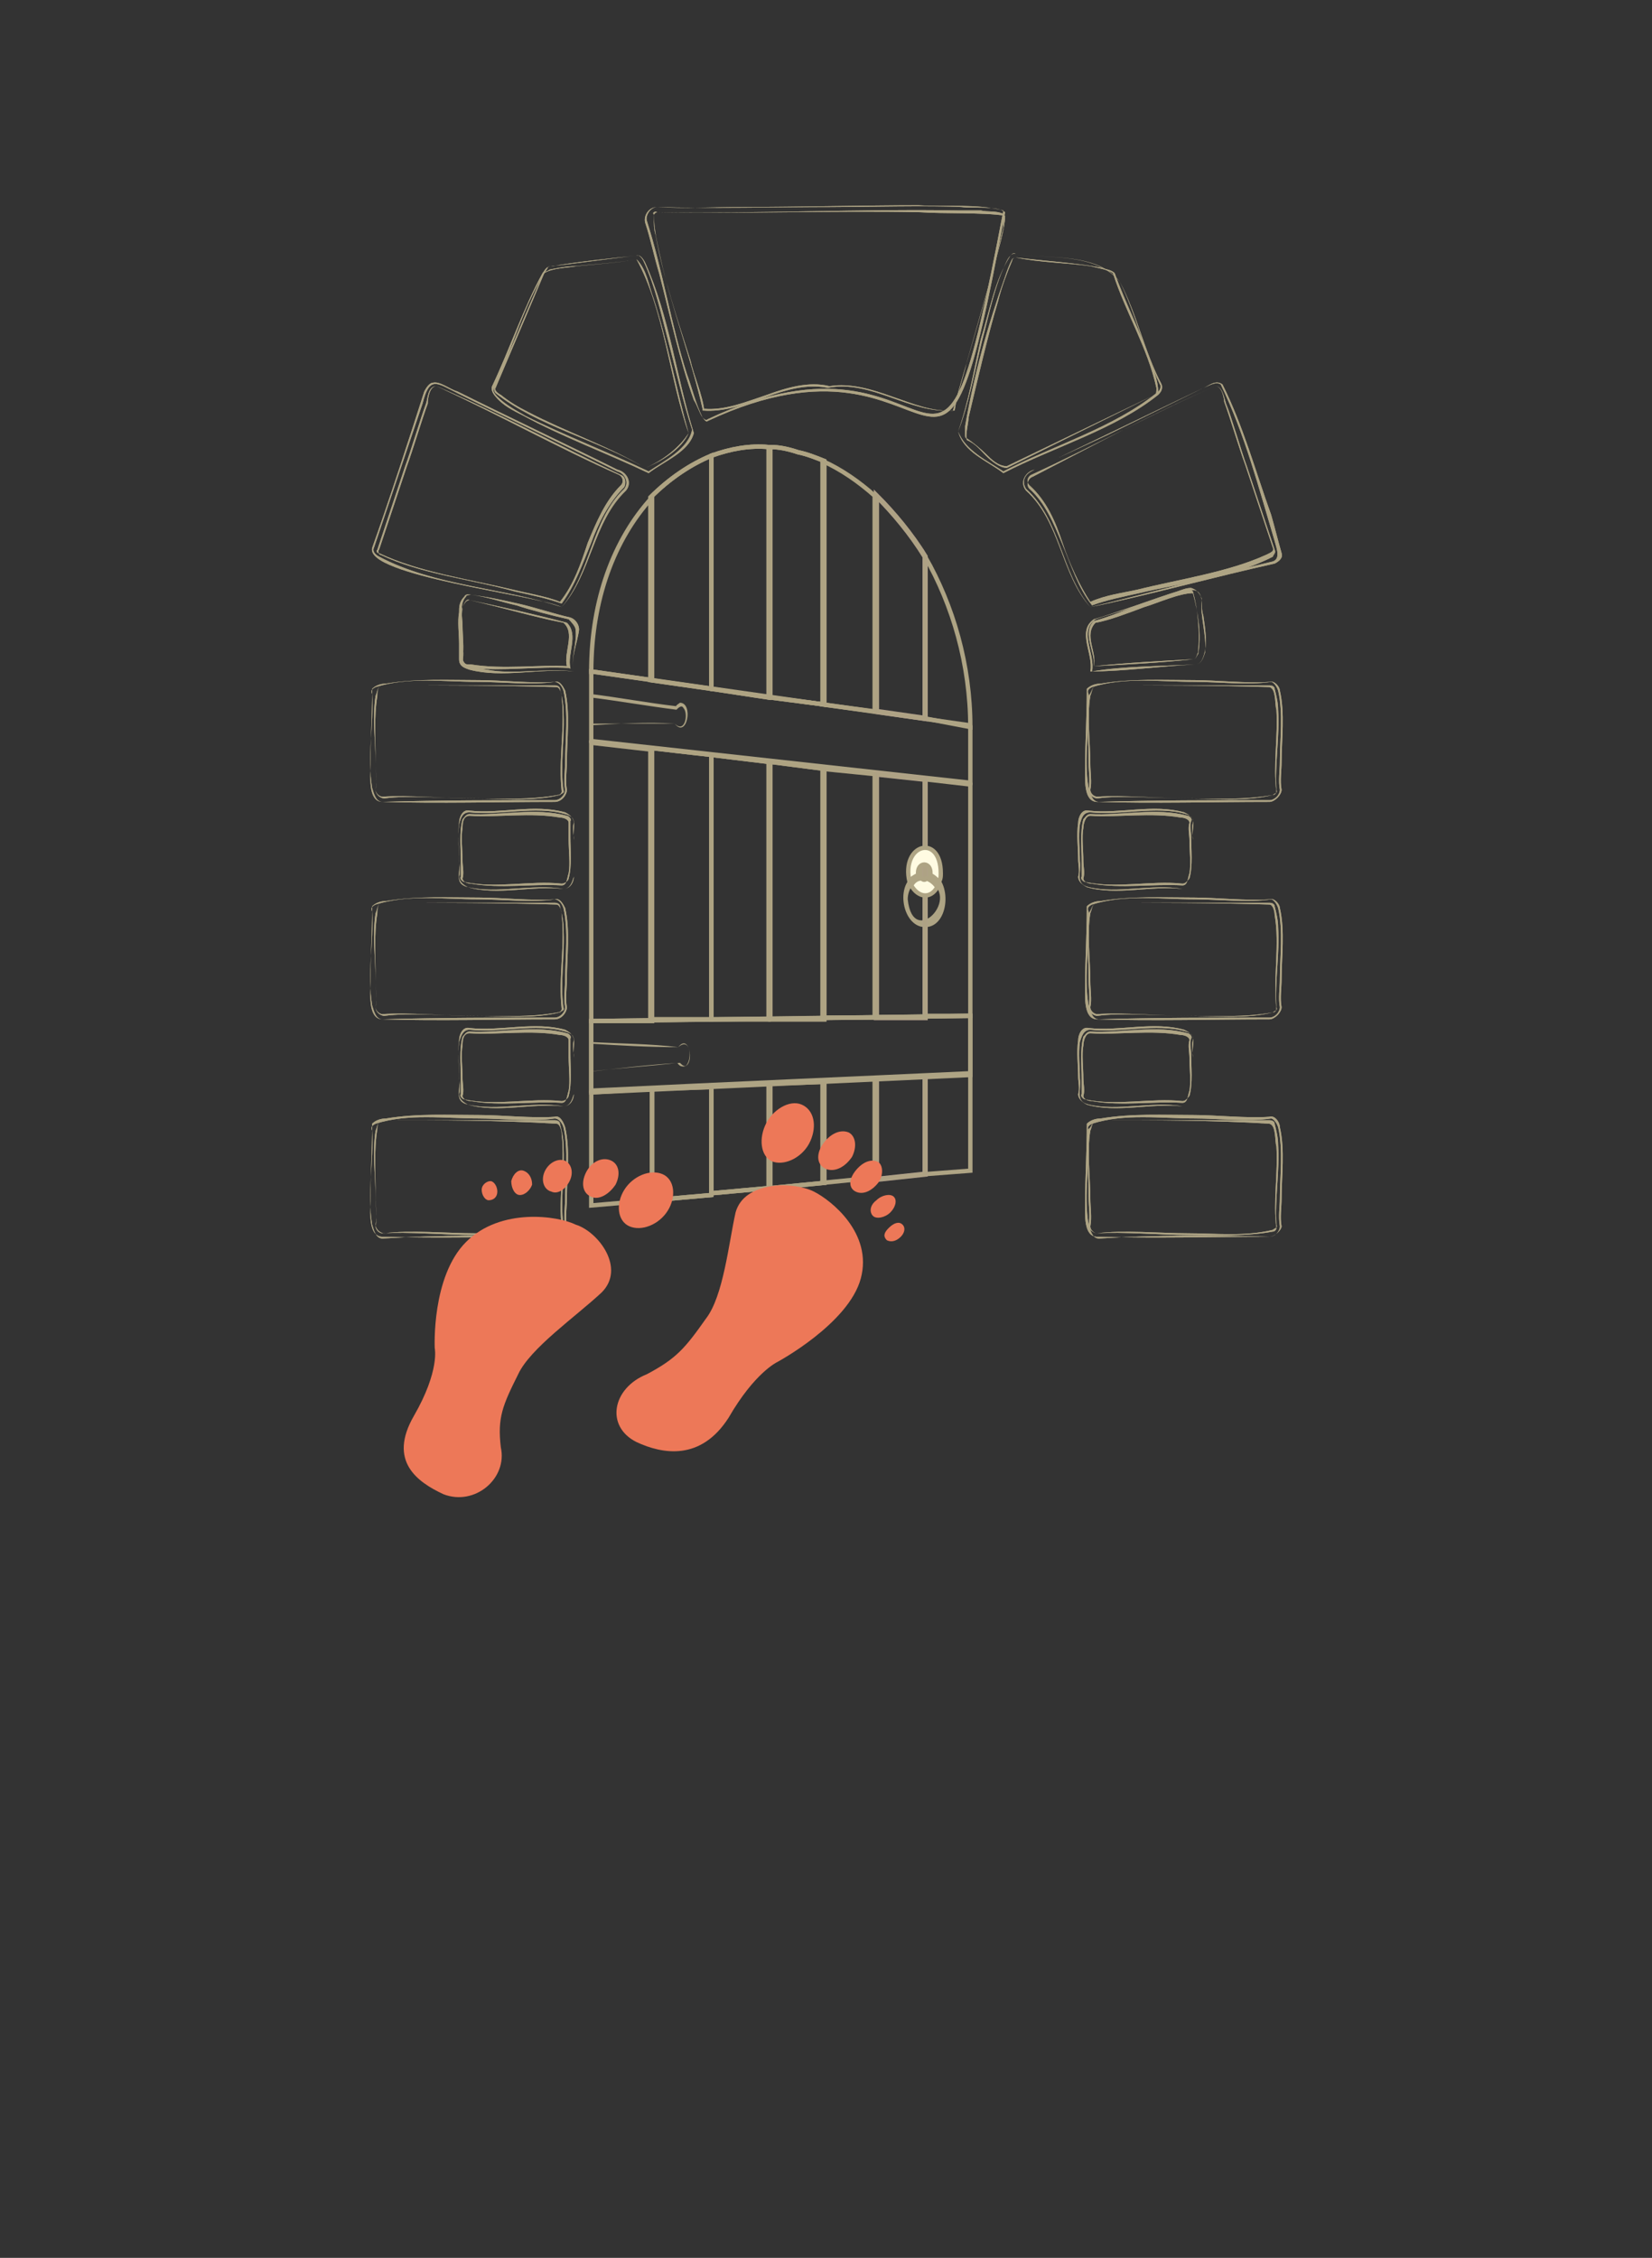 <?xml version="1.0" encoding="utf-8"?>
<!-- Generator: Adobe Illustrator 26.2.1, SVG Export Plug-In . SVG Version: 6.00 Build 0)  -->
<svg version="1.1" id="Camada_1" xmlns="http://www.w3.org/2000/svg" xmlns:xlink="http://www.w3.org/1999/xlink" x="0px" y="0px"
	 viewBox="0 0 95 129.8" style="enable-background:new 0 0 95 129.8;" xml:space="preserve">
<rect x="0" y="0" width="95" height="129.8" fill="#333333" stroke="none"/>
<style type="text/css">
	.st0{fill:#AEA484;}
	.st1{fill:none;stroke:#AEA484;stroke-width:0.25;stroke-miterlimit:10;}
	.st2{fill:none;stroke:#B2A08D;stroke-width:0.3;stroke-miterlimit:10;}
	.st3{opacity:0.18;fill:none;stroke:#B2A08D;stroke-width:0.3;stroke-miterlimit:10;enable-background:new    ;}
	.st4{opacity:0.18;fill:none;stroke:#AEA484;stroke-width:0.25;stroke-miterlimit:10;enable-background:new    ;}
	.st5{clip-path:url(#SVGID_00000176010515019113528980000015156181999845263515_);}
	.st6{fill-rule:evenodd;clip-rule:evenodd;fill:#FFFBE2;stroke:#AEA484;stroke-width:0.25;stroke-miterlimit:10;}
	.st7{fill:#ED7858;}
</style>
<g>
	<g>
		<g>
			<g>
				<g>
					<g>
						<g>
							<path class="st0" d="M73,71.1c-3.3,0-6.6,0.1-9.9,0c-0.8,0-0.7-1.3-0.7-1.9c0-1.5,0.1-3.1,0.1-4.6c0.2-0.2,0.5-0.3,0.8-0.3
								c1.8-0.3,3.6-0.2,5.4-0.2c1.2,0,3.1,0.2,4.3,0.1c0.3-0.1,0.6,0.3,0.6,0.6c0.3,1.3,0.1,2.8,0.1,4.1c0,0.5-0.1,1.1,0,1.6
								C73.7,70.7,73.3,71.1,73,71.1L73,71.1z M73,71.1c0.3,0,0.6-0.3,0.6-0.6c-0.1-0.6,0-1.1,0-1.6c0-1.3,0.2-2.8-0.1-4.1
								c-0.1-0.3-0.3-0.5-0.4-0.5c-1.3,0.2-3.1,0-4.4,0c-2,0-4-0.3-5.9,0.3c-0.2,0.1-0.3,0.2-0.2,0.4c0.1,1.8-0.3,3.6,0,5.4
								c0.1,0.3,0.2,0.8,0.6,0.8C66.4,71,69.7,71,73,71.1L73,71.1z"/>
							<path class="st0" d="M63.1,64.4c-0.3,0-0.3,0.4-0.4,0.6c-0.2,1.2,0,2.7,0,3.9c0,0.5,0.1,1.1,0,1.6c0,0.2,0.2,0.4,0.4,0.4
								c1.4-0.1,3.7,0.1,5.2,0.1c1.6,0,3.3,0.1,4.9-0.2c0.1,0,0.2-0.1,0.2-0.2c-0.2-1.5,0.1-3.2,0-4.7c-0.1-0.3,0-1.2-0.4-1.3
								C69.8,64.4,66.4,64.4,63.1,64.4L63.1,64.4z M63.1,64.4c3.3,0,6.6,0,9.9,0c0.2,0,0.3,0.1,0.3,0.2c0.1,0.4,0.2,0.8,0.2,1.2
								c0.1,1.5-0.2,3.2-0.1,4.6c0.1,0.2-0.1,0.2-0.2,0.3c-1.6,0.4-3.3,0.2-4.9,0.2c-1.5,0-3.8-0.2-5.2,0c-0.2,0-0.5-0.2-0.5-0.5
								c0.1-0.5,0-1,0-1.6c0-1.2-0.1-2.7,0-3.9C62.8,64.8,62.8,64.4,63.1,64.4L63.1,64.4z"/>
						</g>
					</g>
					<g>
						<g>
							<path class="st0" d="M31.9,71.1c-3.3,0-6.6,0.1-9.9,0c-0.8,0-0.7-1.3-0.7-1.9c0-1.5,0.1-3.1,0.1-4.6c0.2-0.2,0.5-0.3,0.8-0.3
								c1.8-0.3,3.6-0.2,5.4-0.2c1.2,0,3.1,0.2,4.3,0.1c0.3-0.1,0.5,0.3,0.6,0.6c0.3,1.3,0.1,2.8,0.1,4.1c0,0.5-0.1,1.1,0,1.6
								C32.6,70.7,32.3,71.1,31.9,71.1L31.9,71.1z M31.9,71.1c0.3,0,0.6-0.3,0.6-0.6c-0.1-0.6,0-1.1,0-1.6c0-1.3,0.2-2.8-0.1-4.1
								c-0.1-0.3-0.3-0.5-0.5-0.5c-1.3,0.2-3.1,0-4.4,0c-2,0-4-0.3-5.9,0.3c-0.2,0.1-0.3,0.2-0.2,0.4c0.1,1.8-0.3,3.6,0,5.4
								c0.1,0.3,0.2,0.8,0.6,0.8C25.3,71,28.6,71,31.9,71.1L31.9,71.1z"/>
							<path class="st0" d="M22,64.4c-0.3,0-0.3,0.4-0.4,0.6c-0.2,1.2,0,2.7,0,3.9c0,0.5,0.1,1.1,0,1.6c0,0.2,0.2,0.4,0.4,0.4
								c1.4-0.1,3.7,0.1,5.2,0.1c1.6,0,3.3,0.1,4.9-0.2c0.1,0,0.2-0.1,0.2-0.2c-0.2-1.8,0.2-3.7,0-5.4c0-0.2-0.1-0.6-0.3-0.6
								C28.7,64.4,25.3,64.4,22,64.4L22,64.4z M22,64.4c3.3,0,6.6,0,9.9,0c0.2,0,0.3,0.1,0.3,0.2c0.1,0.4,0.2,0.8,0.2,1.2
								c0.1,1.5-0.2,3.2,0,4.6c0.1,0.2-0.1,0.2-0.2,0.3c-1.6,0.4-3.3,0.2-4.9,0.2c-1.5,0-3.8-0.2-5.2,0c-0.2,0-0.5-0.2-0.5-0.5
								c0.1-0.5,0-1,0-1.6c0-1.2-0.1-2.7,0.1-3.9C21.7,64.8,21.7,64.4,22,64.4L22,64.4z"/>
						</g>
					</g>
					<g>
						<g>
							<path class="st0" d="M32.4,63.6c-1.8-0.2-3.8,0.4-5.5-0.1c-0.2-0.1-0.5-0.3-0.5-0.6c0.1-0.3,0-0.7,0-1c0-0.7-0.1-1.4,0-2.1
								c0-0.3,0.2-0.8,0.6-0.7c1.8,0.2,3.7-0.4,5.5,0.1c0.2,0.1,0.5,0.3,0.5,0.6c-0.1,0.3,0,0.7,0,1c0,0.7,0.1,1.4,0,2.1
								C32.9,63.2,32.8,63.6,32.4,63.6L32.4,63.6z M32.4,63.6c0.4,0,0.6-0.4,0.6-0.7c0.1-0.7,0-1.4,0-2.1c-0.1-0.8,0.3-1.3-0.5-1.5
								c-1.7-0.5-3.8,0.1-5.5-0.1c-0.4,0-0.5,0.4-0.6,0.7c-0.1,0.7,0,1.4,0,2.1c0.1,0.7-0.3,1.3,0.5,1.5
								C28.6,63.9,30.6,63.3,32.4,63.6L32.4,63.6z"/>
							<path class="st0" d="M27,59.4c-0.4,0-0.4,0.5-0.4,0.7c-0.1,0.5,0,1.3,0,1.9c0,0.3,0.1,0.7,0,1c0,0.2,0.3,0.3,0.5,0.3
								c1.7,0.3,3.5,0,5.2,0.1c0.3,0,0.3-0.4,0.4-0.7c0.1-0.5,0-1.3,0-1.9c0-0.3,0-0.7,0-1c0-0.2-0.3-0.3-0.5-0.3
								C30.5,59.2,28.7,59.5,27,59.4L27,59.4z M27,59.3c1.8,0.1,3.8-0.4,5.6,0.1c0.1,0,0.3,0.2,0.2,0.3c0,0.3,0,0.6,0,0.9
								c0,0.7,0.1,1.7-0.1,2.4c0,0.1-0.2,0.3-0.4,0.3c-1.8-0.2-3.8,0.3-5.6-0.1c-0.1,0-0.3-0.2-0.2-0.3c0-0.3,0-0.6,0-0.9
								c0-0.7-0.1-1.7,0.1-2.4C26.7,59.5,26.8,59.3,27,59.3L27,59.3z"/>
						</g>
					</g>
					<g>
						<g>
							<path class="st0" d="M68,63.6c-1.8-0.2-3.8,0.4-5.5-0.1c-0.2-0.1-0.5-0.3-0.5-0.6c0.1-0.3,0-0.7,0-1c0-0.7-0.1-1.4,0-2.1
								c0-0.3,0.2-0.8,0.6-0.7c1.8,0.2,3.7-0.4,5.5,0.1c0.2,0.1,0.6,0.3,0.5,0.6c-0.1,0.3,0,0.7,0,1c0,0.7,0.1,1.4,0,2.1
								C68.6,63.2,68.4,63.6,68,63.6L68,63.6z M68,63.6c0.4,0,0.6-0.4,0.6-0.7c0.1-0.7,0-1.4,0-2.1c-0.1-0.8,0.3-1.3-0.4-1.5
								c-1.7-0.5-3.8,0.1-5.5-0.1c-0.4,0-0.5,0.4-0.6,0.7c-0.1,0.7,0,1.4,0,2.1c0.1,0.7-0.3,1.3,0.5,1.5
								C64.3,63.9,66.2,63.3,68,63.6L68,63.6z"/>
							<path class="st0" d="M62.7,59.4c-0.3,0-0.4,0.5-0.4,0.7c-0.1,0.5,0,1.3,0,1.9c0,0.3,0.1,0.7,0,1c0,0.2,0.3,0.3,0.5,0.3
								c1.7,0.3,3.5,0,5.2,0.1c0.3,0,0.3-0.4,0.4-0.7c0.1-0.5,0-1.3,0-1.9c0-0.3-0.1-0.7,0-1c0-0.2-0.3-0.3-0.5-0.3
								C66.2,59.2,64.3,59.5,62.7,59.4L62.7,59.4z M62.7,59.3c1.8,0.1,3.8-0.4,5.6,0.1c0.1,0,0.3,0.2,0.2,0.3c-0.1,0.3,0,0.6,0,0.9
								c0,0.7,0.1,1.7-0.1,2.4c-0.1,0.1-0.2,0.3-0.4,0.3c-1.8-0.2-3.8,0.3-5.6-0.1c-0.1,0-0.3-0.2-0.2-0.3c0-0.3,0-0.6,0-0.9
								c0-0.7-0.1-1.7,0.1-2.4C62.4,59.5,62.5,59.3,62.7,59.3L62.7,59.3z"/>
						</g>
					</g>
					<g>
						<g>
							<path class="st0" d="M73,58.6c-3.3,0-6.6,0.1-9.9,0c-0.8,0-0.7-1.3-0.7-1.9c0-1.5,0.1-3.1,0.1-4.6c0.2-0.2,0.5-0.3,0.8-0.3
								c1.8-0.3,3.6-0.2,5.4-0.2c1.2,0,3.1,0.2,4.3,0.1c0.3-0.1,0.6,0.3,0.6,0.5c0.3,1.3,0.1,2.8,0.1,4.1c0,0.5-0.1,1.1,0,1.6
								C73.7,58.2,73.3,58.6,73,58.6L73,58.6z M73,58.5c0.3,0,0.6-0.3,0.6-0.6c-0.1-0.5,0-1.1,0-1.6c0-1.3,0.2-2.8-0.1-4.1
								c-0.1-0.3-0.3-0.5-0.4-0.5c-1.3,0.2-3.1,0-4.4,0c-2,0-4-0.3-5.9,0.3c-0.2,0.1-0.3,0.2-0.2,0.4c0.1,1.8-0.3,3.6,0,5.4
								c0.1,0.3,0.2,0.8,0.6,0.8C66.4,58.5,69.7,58.5,73,58.5L73,58.5z"/>
							<path class="st0" d="M63.1,51.9c-0.3,0-0.3,0.4-0.4,0.6c-0.2,1.2,0,2.7,0,3.9c0,0.5,0.1,1.1,0,1.5c0,0.2,0.2,0.4,0.4,0.4
								c1.4-0.1,3.7,0.1,5.2,0.1c1.6,0,3.3,0.1,4.9-0.2c0.1,0,0.2-0.1,0.2-0.2c-0.2-1.8,0.2-3.7-0.1-5.4c0-0.2-0.1-0.6-0.3-0.6
								C69.8,51.9,66.4,51.9,63.1,51.9L63.1,51.9z M63.1,51.9c3.3,0,6.6,0,9.9,0c0.2,0,0.3,0.1,0.3,0.2c0.1,0.4,0.2,0.8,0.2,1.2
								c0.1,1.5-0.2,3.2-0.1,4.6c0.1,0.2-0.1,0.2-0.2,0.3c-1.6,0.4-3.3,0.2-4.9,0.2c-1.5,0-3.8-0.2-5.2,0c-0.2,0-0.5-0.2-0.5-0.5
								c0.1-0.5,0-1,0-1.5c0-1.2-0.1-2.7,0-3.9C62.8,52.3,62.8,51.9,63.1,51.9L63.1,51.9z"/>
						</g>
					</g>
					<g>
						<g>
							<path class="st0" d="M73,46.1c-3.3,0-6.6,0.1-9.9,0c-0.8,0-0.7-1.3-0.7-1.9c0-1.5,0.1-3.1,0.1-4.6c0.2-0.2,0.5-0.3,0.8-0.3
								c1.8-0.3,3.6-0.2,5.4-0.2c1.2,0,3.1,0.2,4.3,0.1c0.3-0.1,0.6,0.3,0.6,0.5c0.3,1.3,0.1,2.8,0.1,4.1c0,0.5-0.1,1.1,0,1.6
								C73.7,45.7,73.3,46.1,73,46.1L73,46.1z M73,46c0.3,0,0.6-0.3,0.6-0.6c-0.1-0.5,0-1.1,0-1.6c0-1.3,0.2-2.8-0.1-4.1
								c-0.1-0.3-0.3-0.5-0.4-0.5c-1.3,0.2-3.1,0-4.4,0c-2,0-4-0.3-5.9,0.3c-0.2,0.1-0.3,0.2-0.2,0.4c0.1,1.8-0.3,3.6,0,5.4
								c0.1,0.3,0.2,0.8,0.6,0.8C66.4,46,69.7,46,73,46L73,46z"/>
							<path class="st0" d="M63.1,39.4c-0.3,0-0.3,0.4-0.4,0.6c-0.2,1.2,0,2.7,0,3.9c0,0.5,0.1,1.1,0,1.5c0,0.2,0.2,0.4,0.4,0.4
								c1.4-0.1,3.7,0.1,5.2,0.1c1.6,0,3.3,0.1,4.9-0.2c0.1,0,0.2-0.1,0.2-0.2c-0.2-1.5,0.1-3.2,0-4.7c-0.1-0.3,0-1.2-0.4-1.3
								C69.8,39.4,66.4,39.4,63.1,39.4L63.1,39.4z M63.1,39.4c3.3,0,6.6,0,9.9,0c0.2,0,0.3,0.1,0.3,0.2c0.1,0.4,0.2,0.8,0.2,1.2
								c0.1,1.5-0.2,3.2-0.1,4.6c0.1,0.2-0.1,0.2-0.2,0.3c-1.6,0.4-3.3,0.2-4.9,0.2c-1.5,0-3.8-0.2-5.2,0c-0.2,0-0.5-0.2-0.5-0.5
								c0.1-0.5,0-1,0-1.5c0-1.2-0.1-2.7,0-3.9C62.8,39.8,62.8,39.4,63.1,39.4L63.1,39.4z"/>
						</g>
					</g>
					<g>
						<g>
							<path class="st0" d="M31.9,58.6c-3.3,0-6.6,0.1-9.9,0c-0.8,0-0.7-1.3-0.7-1.9c0-1.5,0.1-3.1,0.1-4.6c0.2-0.2,0.5-0.3,0.8-0.3
								c1.8-0.3,3.6-0.2,5.4-0.2c1.2,0,3.1,0.2,4.3,0.1c0.3-0.1,0.5,0.3,0.6,0.5c0.3,1.3,0.1,2.8,0.1,4.1c0,0.5-0.1,1.1,0,1.6
								C32.6,58.2,32.3,58.6,31.9,58.6L31.9,58.6z M31.9,58.5c0.3,0,0.6-0.3,0.6-0.6c-0.1-0.5,0-1.1,0-1.6c0-1.3,0.2-2.8-0.1-4.1
								c-0.1-0.3-0.3-0.5-0.5-0.5c-1.3,0.2-3.1,0-4.4,0c-2,0-4-0.3-5.9,0.3c-0.2,0.1-0.3,0.2-0.2,0.4c0.1,1.8-0.3,3.6,0,5.4
								c0.1,0.3,0.2,0.8,0.6,0.8C25.3,58.5,28.6,58.5,31.9,58.5L31.9,58.5z"/>
							<path class="st0" d="M22,51.9c-0.3,0-0.3,0.4-0.4,0.6c-0.2,1.2,0,2.7,0,3.9c0,0.5,0.1,1.1,0,1.5c0,0.2,0.2,0.4,0.4,0.4
								c1.4-0.1,3.7,0.1,5.2,0.1c1.6,0,3.3,0.1,4.9-0.2c0.1,0,0.2-0.1,0.2-0.2c-0.2-1.8,0.2-3.7,0-5.4c0-0.2-0.1-0.6-0.3-0.6
								C28.7,51.9,25.3,51.9,22,51.9L22,51.9z M22,51.9c3.3,0,6.6,0,9.9,0c0.2,0,0.3,0.1,0.3,0.2c0.1,0.4,0.2,0.8,0.2,1.2
								c0.1,1.5-0.2,3.2,0,4.6c0.1,0.2-0.1,0.2-0.2,0.3c-1.6,0.4-3.3,0.2-4.9,0.2c-1.5,0-3.8-0.2-5.2,0c-0.2,0-0.5-0.2-0.5-0.5
								c0.1-0.5,0-1,0-1.5c0-1.2-0.1-2.7,0.1-3.9C21.7,52.3,21.7,51.9,22,51.9L22,51.9z"/>
						</g>
					</g>
					<g>
						<g>
							<path class="st0" d="M31.9,46.1c-3.3,0-6.6,0.1-9.9,0c-0.8,0-0.7-1.3-0.7-1.9c0-1.5,0.1-3.1,0.1-4.6c0.2-0.2,0.5-0.3,0.8-0.3
								c1.8-0.3,3.6-0.2,5.4-0.2c1.2,0,3.1,0.2,4.3,0.1c0.3-0.1,0.5,0.3,0.6,0.5c0.3,1.3,0.1,2.8,0.1,4.1c0,0.5-0.1,1.1,0,1.6
								C32.6,45.7,32.3,46.1,31.9,46.1L31.9,46.1z M31.9,46c0.3,0,0.6-0.3,0.6-0.6c-0.1-0.5,0-1.1,0-1.6c0-1.3,0.2-2.8-0.1-4.1
								c-0.1-0.3-0.3-0.5-0.5-0.5c-1.3,0.2-3.1,0-4.4,0c-2,0-4-0.3-5.9,0.3c-0.2,0.1-0.3,0.2-0.2,0.4c0.1,1.8-0.3,3.6,0,5.4
								c0.1,0.3,0.2,0.8,0.6,0.8C25.3,46,28.6,46,31.9,46L31.9,46z"/>
							<path class="st0" d="M22,39.4c-0.3,0-0.3,0.4-0.4,0.6c-0.2,1.2,0,2.7,0,3.9c0,0.5,0.1,1.1,0,1.5c0,0.2,0.2,0.4,0.4,0.4
								c1.4-0.1,3.7,0.1,5.2,0.1c1.6,0,3.3,0.1,4.9-0.2c0.1,0,0.2-0.1,0.2-0.2c-0.2-1.8,0.2-3.7,0-5.4c0-0.2-0.1-0.6-0.3-0.6
								C28.7,39.4,25.3,39.4,22,39.4L22,39.4z M22,39.4c3.3,0,6.6,0,9.9,0c0.2,0,0.3,0.1,0.3,0.2c0.1,0.4,0.2,0.8,0.2,1.2
								c0.1,1.5-0.2,3.2,0,4.6c0.1,0.2-0.1,0.2-0.2,0.3c-1.6,0.4-3.3,0.2-4.9,0.2c-1.5,0-3.8-0.2-5.2,0c-0.2,0-0.5-0.2-0.5-0.5
								c0.1-0.5,0-1,0-1.5c0-1.2-0.1-2.7,0.1-3.9C21.7,39.8,21.7,39.4,22,39.4L22,39.4z"/>
						</g>
					</g>
					<g>
						<g>
							<path class="st0" d="M32.3,34.9c-1.5-0.7-11.3-1.8-10.9-3.4c0.8-2.2,2.3-6.8,3-9c0.1-0.2,0.3-0.5,0.5-0.5
								c0.4-0.1,1,0.4,1.4,0.5c2.4,1.2,6.8,3.3,9.2,4.5c0.5,0.1,0.9,0.7,0.5,1.2C34.1,30,34,33,32.3,34.9L32.3,34.9z M32.3,34.9
								c1.7-2,1.7-5,3.6-6.8c0.3-0.4,0-0.9-0.4-1c-2.4-1.2-6.8-3.3-9.2-4.5c-1.2-0.6-1.6-1-2,0.6c-0.6,1.8-2.2,6.5-2.8,8.3
								c-0.1,0.2,0.1,0.4,0.3,0.5C25,33.7,29,33.8,32.3,34.9L32.3,34.9z"/>
							<path class="st0" d="M25.1,22.2c-0.5,0-0.5,0.7-0.6,1c-0.3,0.8-0.9,2.8-1.2,3.6l-1.6,4.8c-0.1,0.1,0,0.2,0.1,0.2
								c2.3,1.1,5.2,1.5,7.7,2.1c0.8,0.2,2,0.4,2.7,0.7c0.8-1,1.2-2.2,1.6-3.4c0.5-1.2,1-2.4,1.9-3.3c0.2-0.2,0.1-0.5-0.1-0.6
								C32.2,25.8,28.6,23.8,25.1,22.2L25.1,22.2z M25.1,22.2c3.5,1.5,7.2,3.5,10.6,5.1c0.3,0.1,0.3,0.5,0.2,0.7
								c-0.9,0.9-1.5,2.1-1.9,3.2c-0.5,1.2-0.9,2.4-1.7,3.5c-0.8-0.3-1.8-0.5-2.7-0.7c-2.5-0.7-5.4-1-7.7-2.1
								c-0.1,0-0.2-0.2-0.1-0.3l1.6-4.8c0.3-0.8,0.9-2.8,1.2-3.6C24.6,22.9,24.7,22.2,25.1,22.2L25.1,22.2z"/>
						</g>
					</g>
					<g>
						<g>
							<path class="st0" d="M62.7,34.9C61,33,61,30,59,28.2c-0.4-0.5,0-1.1,0.5-1.2l1.4-0.7l2.8-1.3l5.5-2.7
								c0.3-0.1,0.7-0.5,1.1-0.2c1.2,2.4,1.9,5,2.8,7.5c0.2,0.7,0.4,1.5,0.6,2.2c0.1,0.3-0.2,0.5-0.4,0.6
								C70.1,33.1,65.7,34.3,62.7,34.9L62.7,34.9z M62.7,34.9c3.4-0.8,7-1.8,10.4-2.6c0.6-0.1,0.3-0.8,0.2-1.2c-0.9-3-1.7-6.1-3.1-9
								c-0.3-0.2-0.7,0.1-1,0.2L63.6,25l-2.7,1.3L59.5,27c-0.5,0.2-0.8,0.6-0.5,1.1C61,29.9,61,32.9,62.7,34.9L62.7,34.9z"/>
							<path class="st0" d="M69.9,22.2c-3.5,1.5-7.1,3.5-10.6,5.1c-0.2,0.1-0.3,0.4-0.1,0.6c1,0.9,1.5,2.1,1.9,3.3
								c0.4,1.2,1,2.5,1.6,3.4c0.9-0.4,1.8-0.5,2.7-0.7c2.4-0.6,5.2-1,7.4-2c0.2-0.1,0.5-0.2,0.4-0.4l-1.6-4.8
								c-0.3-0.8-0.9-2.8-1.2-3.6C70.4,23,70.3,22.2,69.9,22.2L69.9,22.2z M69.9,22.2c0.4,0,0.5,0.7,0.6,1c0.3,0.7,0.9,2.8,1.2,3.6
								l1.6,4.8c0.1,0.2-0.1,0.3-0.1,0.4c-2.3,1.2-5.2,1.5-7.7,2.1c-0.9,0.2-1.9,0.4-2.7,0.7c-0.8-1-1.2-2.3-1.7-3.5
								c-0.5-1.2-1-2.4-1.9-3.2c-0.2-0.2-0.1-0.6,0.2-0.7C62.7,25.7,66.4,23.7,69.9,22.2L69.9,22.2z"/>
						</g>
					</g>
					<g>
						<g>
							<path class="st0" d="M40.7,24.2c-0.1,0.1-0.2-0.1-0.3-0.2c-0.2-0.3-0.3-0.7-0.5-1c-0.8-2.2-1.4-5-2-7.3c-0.3-1-0.5-2-0.8-2.9
								c-0.1-0.4,0.2-0.9,0.7-0.9c2.8,0.1,7.1,0,10,0c1.7,0,5.8-0.1,7.5,0c0.7,0.1,2-0.1,2.5,0.3C53.8,33.9,54.8,17.6,40.7,24.2
								L40.7,24.2z M40.7,24.1c14.2-6.7,12.9,9.6,17-12c-1.5-0.4-3.3-0.2-4.9-0.3c-2.9,0-7.1,0.1-10,0.1c-1.7,0-3.4,0.1-5,0
								c-0.4,0-0.7,0.5-0.6,0.8c0.9,2.8,1.4,6,2.3,8.8c0.3,0.8,0.5,1.7,0.9,2.5C40.5,24.1,40.6,24.2,40.7,24.1L40.7,24.1z"/>
							<path class="st0" d="M37.8,12.2c-0.1,0-0.2,0.1-0.2,0.2c0,0.4,0,0.8,0.1,1.1c0.4,2.3,1.3,5,2,7.2c0.2,0.9,0.7,2,0.8,2.9
								l0-0.1c1.2,0.1,2.4-0.4,3.6-0.8c1.1-0.4,2.4-0.8,3.6-0.5c1.2-0.2,2.5,0.2,3.6,0.6c1.2,0.4,2.3,0.9,3.6,0.8
								c0.1-0.8,0.5-1.9,0.7-2.8c0.4-1.4,1.2-4.2,1.6-5.6c0.2-0.8,0.6-2.1,0.6-2.8c-1.3-0.2-3.5-0.1-4.9-0.2
								C48,12.1,42.3,12.3,37.8,12.2L37.8,12.2z M37.8,12.2c5.5,0.1,11.9-0.2,17.4-0.1l1.2,0c0.4,0.1,0.9,0,1.3,0.2
								c0,0.2,0,0.5,0,0.8c-0.1,0.4-0.4,1.7-0.5,2.1c-0.7,2.6-1.7,5.9-2.4,8.4c-2.5,0.2-4.7-1.8-7.2-1.3c-2.5-0.5-4.7,1.5-7.2,1.3h0
								l0-0.1c-0.6-2.7-1.8-5.9-2.4-8.6c-0.2-0.9-0.4-1.7-0.4-2.6C37.5,12.3,37.6,12.1,37.8,12.2L37.8,12.2z"/>
						</g>
					</g>
					<g>
						<g>
							<path class="st0" d="M33,38.6c-2-0.2-4.1,0.4-6-0.1c-0.3-0.1-0.6-0.2-0.6-0.6c0-0.3,0-0.6,0-0.9c0-0.5-0.1-1.3,0-1.8
								c0-0.3,0-0.6,0.3-0.9l0,0c0.1-0.2,0.3-0.1,0.4-0.1c0.9,0.1,1.8,0.3,2.7,0.5c0.9,0.2,2.1,0.6,3,0.8c0.3,0.1,0.5,0.4,0.5,0.7
								C33.2,37,32.8,37.8,33,38.6L33,38.6z M33,38.6c-0.2-0.8,0.2-1.6,0.1-2.4c0-0.2-0.3-0.5-0.4-0.6c-0.9-0.2-2.1-0.5-3-0.8
								c-0.9-0.2-1.7-0.5-2.6-0.6c-0.1,0-0.3,0-0.3,0.1c-0.4,0.4-0.2,1.2-0.2,1.7c0,0.5,0.1,1.3,0,1.8c0,0.6,0.9,0.6,1.4,0.7
								C29.5,38.8,31.4,38.4,33,38.6L33,38.6z"/>
							<path class="st0" d="M27,34.5c-0.2,0-0.3,0.2-0.4,0.4c-0.1,0.6,0,1.2,0,1.9c0,0.4,0.1,0.8,0,1.2c0,0.2,0.3,0.2,0.5,0.2
								c1.9,0.3,3.8,0,5.6,0.1l-0.1,0c-0.2-0.8,0.5-1.9-0.2-2.5C30.8,35.5,28.8,34.9,27,34.5L27,34.5z M27,34.5
								c1.9,0.4,3.7,0.8,5.6,1.3c0.7,0.7,0,1.8,0.2,2.6c0,0.1,0,0-0.1,0c-1.8-0.1-3.8,0.2-5.6,0c-0.2-0.1-0.5,0-0.6-0.3
								c0.1-0.4,0-0.8,0-1.3c0-0.6-0.1-1.3,0.1-1.9C26.7,34.7,26.8,34.4,27,34.5L27,34.5z"/>
						</g>
					</g>
					<g>
						<g>
							<path class="st0" d="M68,51.1c-1.8-0.2-3.8,0.4-5.5-0.1c-0.2-0.1-0.5-0.3-0.5-0.6c0.1-0.3,0-0.7,0-1c0-0.7-0.1-1.4,0-2.1
								c0-0.3,0.2-0.8,0.6-0.7c1.8,0.2,3.7-0.4,5.5,0.1c0.2,0.1,0.6,0.3,0.5,0.6c-0.1,0.3,0,0.7,0,1c0,0.7,0.1,1.4,0,2.1
								C68.6,50.7,68.4,51.1,68,51.1L68,51.1z M68,51.1c0.4,0,0.6-0.4,0.6-0.7c0.1-0.7,0-1.4,0-2.1c-0.1-0.8,0.3-1.3-0.4-1.5
								c-1.7-0.5-3.8,0.1-5.5-0.1c-0.4,0-0.5,0.3-0.6,0.7c-0.1,0.7,0,1.4,0,2.1c0.1,0.7-0.3,1.3,0.5,1.5
								C64.3,51.4,66.2,50.8,68,51.1L68,51.1z"/>
							<path class="st0" d="M62.7,46.9c-0.3,0-0.4,0.5-0.4,0.7c-0.1,0.5,0,1.3,0,1.9c0,0.3,0.1,0.7,0,1c0,0.2,0.3,0.3,0.5,0.3
								c1.7,0.3,3.5,0,5.2,0.1c0.3,0,0.3-0.4,0.4-0.7c0.1-0.5,0-1.3,0-1.9c0-0.3-0.1-0.7,0-1c0-0.2-0.3-0.3-0.5-0.3
								C66.2,46.7,64.3,47,62.7,46.9L62.7,46.9z M62.7,46.8c1.8,0.1,3.8-0.4,5.6,0.1c0.1,0,0.3,0.2,0.2,0.3c-0.1,0.3,0,0.6,0,0.9
								c0,0.7,0.1,1.7-0.1,2.4c-0.1,0.1-0.2,0.3-0.4,0.3c-1.8-0.2-3.8,0.3-5.6-0.1c-0.1,0-0.3-0.2-0.2-0.3c0-0.3,0-0.6,0-0.9
								c0-0.7-0.1-1.7,0.1-2.4C62.4,47,62.5,46.8,62.7,46.8L62.7,46.8z"/>
						</g>
					</g>
					<g>
						<g>
							<path class="st0" d="M32.4,51.1c-1.8-0.2-3.8,0.4-5.5-0.1c-0.2-0.1-0.5-0.3-0.5-0.6c0.1-0.3,0-0.7,0-1c0-0.7-0.1-1.4,0-2.1
								c0-0.3,0.2-0.8,0.6-0.7c1.8,0.2,3.7-0.4,5.5,0.1c0.2,0.1,0.5,0.3,0.5,0.6c-0.1,0.3,0,0.7,0,1c0,0.7,0.1,1.4,0,2.1
								C32.9,50.7,32.8,51.1,32.4,51.1L32.4,51.1z M32.4,51.1c0.4,0,0.6-0.4,0.6-0.7c0.1-0.7,0-1.4,0-2.1c-0.1-0.8,0.3-1.3-0.5-1.5
								c-1.7-0.5-3.8,0.1-5.5-0.1c-0.4,0-0.5,0.3-0.6,0.7c-0.1,0.7,0,1.4,0,2.1c0.1,0.7-0.3,1.3,0.5,1.5
								C28.6,51.4,30.6,50.8,32.4,51.1L32.4,51.1z"/>
							<path class="st0" d="M27,46.9c-0.4,0-0.4,0.5-0.4,0.7c-0.1,0.5,0,1.3,0,1.9c0,0.3,0.1,0.7,0,1c0,0.2,0.3,0.3,0.5,0.3
								c1.7,0.3,3.5,0,5.2,0.1c0.3,0,0.3-0.4,0.4-0.7c0.1-0.5,0-1.3,0-1.9c0-0.3,0-0.7,0-1c0-0.2-0.3-0.3-0.5-0.3
								C30.5,46.7,28.7,47,27,46.9L27,46.9z M27,46.8c1.8,0.1,3.8-0.4,5.6,0.1c0.1,0,0.3,0.2,0.2,0.3c0,0.3,0,0.6,0,0.9
								c0,0.7,0.1,1.7-0.1,2.4c0,0.1-0.2,0.3-0.4,0.3c-1.8-0.2-3.8,0.3-5.6-0.1c-0.1,0-0.3-0.2-0.2-0.3c0-0.3,0-0.6,0-0.9
								c0-0.7-0.1-1.7,0.1-2.4C26.7,47,26.8,46.8,27,46.8L27,46.8z"/>
						</g>
					</g>
					<g>
						<g>
							<path class="st0" d="M57.7,27.2c-0.9-0.7-2.3-1.2-2.6-2.4c0.6-1.7,0.9-3.5,1.3-5.3c0.5-1.6,0.8-3.4,1.7-4.8
								c0.1-0.1,0.2-0.2,0.3-0.1c1.9,0.3,4.6-0.1,6,1.6c1,1.9,1.4,4,2.4,5.9c0.1,0.3-0.1,0.5-0.2,0.6C64.1,24.7,60.6,25.7,57.7,27.2
								L57.7,27.2z M57.7,27.1c2.9-1.5,6.3-2.5,8.8-4.5c0.2-0.1,0.3-0.4,0.2-0.5c-0.9-1.9-1.4-4.1-2.3-5.9c-1.3-1.7-4.1-1.3-6-1.6
								c-0.2-0.1-0.4,0.2-0.5,0.4c-0.7,1.4-1,3-1.4,4.5c-0.4,1.6-0.8,3.8-1.4,5.3C55.5,25.9,56.8,26.5,57.7,27.1L57.7,27.1z"/>
							<path class="st0" d="M58.4,14.8c-0.1,0-0.2,0.1-0.2,0.2c-0.3,0.7-0.6,1.5-0.8,2.3c-0.6,2-1.2,4.6-1.7,6.7
								c0,0.3-0.2,1-0.1,1.3c0.5,0.2,0.8,0.6,1.1,0.9c0.3,0.3,0.8,0.7,1.2,0.7l8.5-4.2c0.1,0,0.1-0.2,0.1-0.4
								c-0.5-2.3-1.8-4.4-2.5-6.6c-0.3-0.2-0.9-0.3-1.3-0.4C61.3,15.1,59.8,15.1,58.4,14.8L58.4,14.8z M58.4,14.8
								c1.6,0.2,3.4,0.3,5,0.6c0.2,0.1,0.5,0.1,0.7,0.3c0.6,1.7,1.6,3.6,2.1,5.2c0.2,0.5,0.4,1.1,0.4,1.6c0,0.1-0.1,0.2-0.2,0.2h0
								l-8.5,4.1c-0.5,0-0.9-0.4-1.2-0.7c-0.3-0.3-0.8-0.7-1.1-0.9c-0.1,0-0.1-0.1-0.1-0.2c0-0.1,0-0.4,0-0.5
								c0.5-2.9,1.3-5.8,2.3-8.6c0.1-0.3,0.2-0.6,0.4-1C58.2,14.9,58.3,14.8,58.4,14.8L58.4,14.8z"/>
						</g>
					</g>
					<g>
						<g>
							<path class="st0" d="M37.3,27.2c-2.3-1.1-5-2.1-7.2-3.3c-0.6-0.3-1.2-0.6-1.6-1.1c-0.1-0.1-0.3-0.4-0.2-0.6
								c1-2.1,1.8-4.5,2.9-6.5c0.1-0.1,0.2-0.4,0.5-0.4c1.1-0.1,3.8-0.5,4.9-0.6c0.2-0.1,0.4,0.2,0.5,0.4c1.4,3.1,1.8,6.6,2.8,9.8
								C39.6,26,38.2,26.5,37.3,27.2L37.3,27.2z M37.3,27.1c0.9-0.6,2.3-1.3,2.5-2.4c-0.5-1.5-1-3.7-1.4-5.2C38,18,37.7,16.5,37,15
								c-0.1-0.2-0.3-0.4-0.4-0.3c-1.1,0.1-3.8,0.4-4.8,0.6c-0.2,0-0.3,0-0.3,0.1c-1.4,2.1-2,4.6-3.1,6.9c-0.1,0.2,0.1,0.4,0.2,0.5
								c0.5,0.5,1.1,0.8,1.6,1.1C32.4,25,35,26,37.3,27.1L37.3,27.1z"/>
							<path class="st0" d="M37.1,26.9c1-0.4,2-1.2,2.5-2c-1.1-3.1-1.4-7.1-3-10c-0.9,0.2-2.5,0.3-3.4,0.4c-0.6,0.1-1.4,0.1-1.9,0.4
								c0,0-2.8,6.6-2.8,6.6c-0.1,0.1,0.1,0.3,0.3,0.4c0.5,0.4,1,0.7,1.6,1C32.5,24.8,35.1,25.7,37.1,26.9L37.1,26.9z M37.1,26.9
								c-2.7-1.6-6.2-2.4-8.6-4.3c-0.1-0.1-0.1-0.3-0.1-0.3l2.8-6.5l0,0c0.1-0.2,0.3-0.2,0.4-0.3c0.5-0.1,1-0.2,1.5-0.2
								c0.9-0.1,2.6-0.2,3.5-0.4c0.6,0.6,0.7,1.5,1,2.3c0.8,2.5,1.3,5.2,2,7.7C39.2,25.8,38.1,26.5,37.1,26.9L37.1,26.9z"/>
						</g>
					</g>
					<g>
						<g>
							<path class="st0" d="M68.7,38.2c-2,0.1-4.1,0.4-6,0.4c0.2-1-0.8-2.3,0.2-3c1.1-0.3,3.8-1.3,4.8-1.6c0.3-0.1,0.5-0.2,0.8-0.2
								c0.3,0.1,0.5,0.3,0.6,0.6c0,0.3,0,0.7,0.1,1c0.1,0.7,0.2,1.3,0.1,2C69.2,37.8,69.1,38.2,68.7,38.2L68.7,38.2z M68.7,38.2
								c0.4,0,0.5-0.4,0.6-0.7c0.1-1-0.3-2.1-0.2-3c-0.1-0.8-0.7-0.6-1.3-0.4l-1.6,0.5c0,0-3.3,1-3.2,1c-1,0.7,0,2-0.2,3
								C64.5,38.3,66.8,38.3,68.7,38.2L68.7,38.2z"/>
							<path class="st0" d="M62.9,38.3c1.9-0.2,3.8-0.3,5.7-0.4c0.2,0,0.2-0.2,0.3-0.3c0.2-1.1,0-2.4-0.3-3.5
								c-0.8,0-2.1,0.6-2.8,0.8c-0.8,0.3-2.1,0.8-2.8,0.9C62.3,36.5,63.1,37.5,62.9,38.3L62.9,38.3z M62.9,38.3
								c0.1-0.8-0.7-1.9,0-2.6c0.8-0.2,2-0.7,2.8-1c0.8-0.2,1.9-0.7,2.7-0.8c0.1,0,0.1,0,0.2,0.1l0,0c0.3,1.1,0.4,2.3,0.3,3.5
								c-0.1,0.2-0.1,0.4-0.3,0.4C66.8,38.1,64.8,38.2,62.9,38.3L62.9,38.3z"/>
						</g>
					</g>
				</g>
			</g>
			<g>
				<g>
					<g>
						<g>
							<path class="st0" d="M73,71.1c-3.3,0-6.6,0.1-9.9,0c-0.8,0-0.7-1.3-0.7-1.9c0-1.5,0.1-3.1,0.1-4.6c0.2-0.2,0.5-0.3,0.8-0.3
								c1.8-0.3,3.6-0.2,5.4-0.2c1.2,0,3.1,0.2,4.3,0.1c0.3-0.1,0.6,0.3,0.6,0.6c0.3,1.3,0.1,2.8,0.1,4.1c0,0.5-0.1,1.1,0,1.6
								C73.7,70.7,73.3,71.1,73,71.1L73,71.1z M73,71.1c0.3,0,0.6-0.3,0.6-0.6c-0.1-0.6,0-1.1,0-1.6c0-1.3,0.2-2.8-0.1-4.1
								c-0.1-0.3-0.3-0.5-0.4-0.5c-1.3,0.2-3.1,0-4.4,0c-2,0-4-0.3-5.9,0.3c-0.2,0.1-0.3,0.2-0.2,0.4c0.1,1.8-0.3,3.6,0,5.4
								c0.1,0.3,0.2,0.8,0.6,0.8C66.4,71,69.7,71,73,71.1L73,71.1z"/>
							<path class="st0" d="M63.1,64.4c-0.3,0-0.3,0.4-0.4,0.6c-0.2,1.2,0,2.7,0,3.9c0,0.5,0.1,1.1,0,1.6c0,0.2,0.2,0.4,0.4,0.4
								c1.4-0.1,3.7,0.1,5.2,0.1c1.6,0,3.3,0.1,4.9-0.2c0.1,0,0.2-0.1,0.2-0.2c-0.2-1.5,0.1-3.2,0-4.7c-0.1-0.3,0-1.2-0.4-1.3
								C69.8,64.4,66.4,64.4,63.1,64.4L63.1,64.4z M63.1,64.4c3.3,0,6.6,0,9.9,0c0.2,0,0.3,0.1,0.3,0.2c0.1,0.4,0.2,0.8,0.2,1.2
								c0.1,1.5-0.2,3.2-0.1,4.6c0.1,0.2-0.1,0.2-0.2,0.3c-1.6,0.4-3.3,0.2-4.9,0.2c-1.5,0-3.8-0.2-5.2,0c-0.2,0-0.5-0.2-0.5-0.5
								c0.1-0.5,0-1,0-1.6c0-1.2-0.1-2.7,0-3.9C62.8,64.8,62.8,64.4,63.1,64.4L63.1,64.4z"/>
						</g>
					</g>
					<g>
						<g>
							<path class="st0" d="M31.9,71.1c-3.3,0-6.6,0.1-9.9,0c-0.8,0-0.7-1.3-0.7-1.9c0-1.5,0.1-3.1,0.1-4.6c0.2-0.2,0.5-0.3,0.8-0.3
								c1.8-0.3,3.6-0.2,5.4-0.2c1.2,0,3.1,0.2,4.3,0.1c0.3-0.1,0.5,0.3,0.6,0.6c0.3,1.3,0.1,2.8,0.1,4.1c0,0.5-0.1,1.1,0,1.6
								C32.6,70.7,32.3,71.1,31.9,71.1L31.9,71.1z M31.9,71.1c0.3,0,0.6-0.3,0.6-0.6c-0.1-0.6,0-1.1,0-1.6c0-1.3,0.2-2.8-0.1-4.1
								c-0.1-0.3-0.3-0.5-0.5-0.5c-1.3,0.2-3.1,0-4.4,0c-2,0-4-0.3-5.9,0.3c-0.2,0.1-0.3,0.2-0.2,0.4c0.1,1.8-0.3,3.6,0,5.4
								c0.1,0.3,0.2,0.8,0.6,0.8C25.3,71,28.6,71,31.9,71.1L31.9,71.1z"/>
							<path class="st0" d="M22,64.4c-0.3,0-0.3,0.4-0.4,0.6c-0.2,1.2,0,2.7,0,3.9c0,0.5,0.1,1.1,0,1.6c0,0.2,0.2,0.4,0.4,0.4
								c1.4-0.1,3.7,0.1,5.2,0.1c1.6,0,3.3,0.1,4.9-0.2c0.1,0,0.2-0.1,0.2-0.2c-0.2-1.8,0.2-3.7,0-5.4c0-0.2-0.1-0.6-0.3-0.6
								C28.7,64.4,25.3,64.4,22,64.4L22,64.4z M22,64.4c3.3,0,6.6,0,9.9,0c0.2,0,0.3,0.1,0.3,0.2c0.1,0.4,0.2,0.8,0.2,1.2
								c0.1,1.5-0.2,3.2,0,4.6c0.1,0.2-0.1,0.2-0.2,0.3c-1.6,0.4-3.3,0.2-4.9,0.2c-1.5,0-3.8-0.2-5.2,0c-0.2,0-0.5-0.2-0.5-0.5
								c0.1-0.5,0-1,0-1.6c0-1.2-0.1-2.7,0.1-3.9C21.7,64.8,21.7,64.4,22,64.4L22,64.4z"/>
						</g>
					</g>
					<g>
						<g>
							<path class="st0" d="M32.4,63.6c-1.8-0.2-3.8,0.4-5.5-0.1c-0.2-0.1-0.5-0.3-0.5-0.6c0.1-0.3,0-0.7,0-1c0-0.7-0.1-1.4,0-2.1
								c0-0.3,0.2-0.8,0.6-0.7c1.8,0.2,3.7-0.4,5.5,0.1c0.2,0.1,0.5,0.3,0.5,0.6c-0.1,0.3,0,0.7,0,1c0,0.7,0.1,1.4,0,2.1
								C32.9,63.2,32.8,63.6,32.4,63.6L32.4,63.6z M32.4,63.6c0.4,0,0.6-0.4,0.6-0.7c0.1-0.7,0-1.4,0-2.1c-0.1-0.8,0.3-1.3-0.5-1.5
								c-1.7-0.5-3.8,0.1-5.5-0.1c-0.4,0-0.5,0.4-0.6,0.7c-0.1,0.7,0,1.4,0,2.1c0.1,0.7-0.3,1.3,0.5,1.5
								C28.6,63.9,30.6,63.3,32.4,63.6L32.4,63.6z"/>
							<path class="st0" d="M27,59.4c-0.4,0-0.4,0.5-0.4,0.7c-0.1,0.5,0,1.3,0,1.9c0,0.3,0.1,0.7,0,1c0,0.2,0.3,0.3,0.5,0.3
								c1.7,0.3,3.5,0,5.2,0.1c0.3,0,0.3-0.4,0.4-0.7c0.1-0.5,0-1.3,0-1.9c0-0.3,0-0.7,0-1c0-0.2-0.3-0.3-0.5-0.3
								C30.5,59.2,28.7,59.5,27,59.4L27,59.4z M27,59.3c1.8,0.1,3.8-0.4,5.6,0.1c0.1,0,0.3,0.2,0.2,0.3c0,0.3,0,0.6,0,0.9
								c0,0.7,0.1,1.7-0.1,2.4c0,0.1-0.2,0.3-0.4,0.3c-1.8-0.2-3.8,0.3-5.6-0.1c-0.1,0-0.3-0.2-0.2-0.3c0-0.3,0-0.6,0-0.9
								c0-0.7-0.1-1.7,0.1-2.4C26.7,59.5,26.8,59.3,27,59.3L27,59.3z"/>
						</g>
					</g>
					<g>
						<g>
							<path class="st0" d="M68,63.6c-1.8-0.2-3.8,0.4-5.5-0.1c-0.2-0.1-0.5-0.3-0.5-0.6c0.1-0.3,0-0.7,0-1c0-0.7-0.1-1.4,0-2.1
								c0-0.3,0.2-0.8,0.6-0.7c1.8,0.2,3.7-0.4,5.5,0.1c0.2,0.1,0.6,0.3,0.5,0.6c-0.1,0.3,0,0.7,0,1c0,0.7,0.1,1.4,0,2.1
								C68.6,63.2,68.4,63.6,68,63.6L68,63.6z M68,63.6c0.4,0,0.6-0.4,0.6-0.7c0.1-0.7,0-1.4,0-2.1c-0.1-0.8,0.3-1.3-0.4-1.5
								c-1.7-0.5-3.8,0.1-5.5-0.1c-0.4,0-0.5,0.4-0.6,0.7c-0.1,0.7,0,1.4,0,2.1c0.1,0.7-0.3,1.3,0.5,1.5
								C64.3,63.9,66.2,63.3,68,63.6L68,63.6z"/>
							<path class="st0" d="M62.7,59.4c-0.3,0-0.4,0.5-0.4,0.7c-0.1,0.5,0,1.3,0,1.9c0,0.3,0.1,0.7,0,1c0,0.2,0.3,0.3,0.5,0.3
								c1.7,0.3,3.5,0,5.2,0.1c0.3,0,0.3-0.4,0.4-0.7c0.1-0.5,0-1.3,0-1.9c0-0.3-0.1-0.7,0-1c0-0.2-0.3-0.3-0.5-0.3
								C66.2,59.2,64.3,59.5,62.7,59.4L62.7,59.4z M62.7,59.3c1.8,0.1,3.8-0.4,5.6,0.1c0.1,0,0.3,0.2,0.2,0.3c-0.1,0.3,0,0.6,0,0.9
								c0,0.7,0.1,1.7-0.1,2.4c-0.1,0.1-0.2,0.3-0.4,0.3c-1.8-0.2-3.8,0.3-5.6-0.1c-0.1,0-0.3-0.2-0.2-0.3c0-0.3,0-0.6,0-0.9
								c0-0.7-0.1-1.7,0.1-2.4C62.4,59.5,62.5,59.3,62.7,59.3L62.7,59.3z"/>
						</g>
					</g>
					<g>
						<g>
							<path class="st0" d="M73,58.6c-3.3,0-6.6,0.1-9.9,0c-0.8,0-0.7-1.3-0.7-1.9c0-1.5,0.1-3.1,0.1-4.6c0.2-0.2,0.5-0.3,0.8-0.3
								c1.8-0.3,3.6-0.2,5.4-0.2c1.2,0,3.1,0.2,4.3,0.1c0.3-0.1,0.6,0.3,0.6,0.5c0.3,1.3,0.1,2.8,0.1,4.1c0,0.5-0.1,1.1,0,1.6
								C73.7,58.2,73.3,58.6,73,58.6L73,58.6z M73,58.5c0.3,0,0.6-0.3,0.6-0.6c-0.1-0.5,0-1.1,0-1.6c0-1.3,0.2-2.8-0.1-4.1
								c-0.1-0.3-0.3-0.5-0.4-0.5c-1.3,0.2-3.1,0-4.4,0c-2,0-4-0.3-5.9,0.3c-0.2,0.1-0.3,0.2-0.2,0.4c0.1,1.8-0.3,3.6,0,5.4
								c0.1,0.3,0.2,0.8,0.6,0.8C66.4,58.5,69.7,58.5,73,58.5L73,58.5z"/>
							<path class="st0" d="M63.1,51.9c-0.3,0-0.3,0.4-0.4,0.6c-0.2,1.2,0,2.7,0,3.9c0,0.5,0.1,1.1,0,1.5c0,0.2,0.2,0.4,0.4,0.4
								c1.4-0.1,3.7,0.1,5.2,0.1c1.6,0,3.3,0.1,4.9-0.2c0.1,0,0.2-0.1,0.2-0.2c-0.2-1.8,0.2-3.7-0.1-5.4c0-0.2-0.1-0.6-0.3-0.6
								C69.8,51.9,66.4,51.9,63.1,51.9L63.1,51.9z M63.1,51.9c3.3,0,6.6,0,9.9,0c0.2,0,0.3,0.1,0.3,0.2c0.1,0.4,0.2,0.8,0.2,1.2
								c0.1,1.5-0.2,3.2-0.1,4.6c0.1,0.2-0.1,0.2-0.2,0.3c-1.6,0.4-3.3,0.2-4.9,0.2c-1.5,0-3.8-0.2-5.2,0c-0.2,0-0.5-0.2-0.5-0.5
								c0.1-0.5,0-1,0-1.5c0-1.2-0.1-2.7,0-3.9C62.8,52.3,62.8,51.9,63.1,51.9L63.1,51.9z"/>
						</g>
					</g>
					<g>
						<g>
							<path class="st0" d="M73,46.1c-3.3,0-6.6,0.1-9.9,0c-0.8,0-0.7-1.3-0.7-1.9c0-1.5,0.1-3.1,0.1-4.6c0.2-0.2,0.5-0.3,0.8-0.3
								c1.8-0.3,3.6-0.2,5.4-0.2c1.2,0,3.1,0.2,4.3,0.1c0.3-0.1,0.6,0.3,0.6,0.5c0.3,1.3,0.1,2.8,0.1,4.1c0,0.5-0.1,1.1,0,1.6
								C73.7,45.7,73.3,46.1,73,46.1L73,46.1z M73,46c0.3,0,0.6-0.3,0.6-0.6c-0.1-0.5,0-1.1,0-1.6c0-1.3,0.2-2.8-0.1-4.1
								c-0.1-0.3-0.3-0.5-0.4-0.5c-1.3,0.2-3.1,0-4.4,0c-2,0-4-0.3-5.9,0.3c-0.2,0.1-0.3,0.2-0.2,0.4c0.1,1.8-0.3,3.6,0,5.4
								c0.1,0.3,0.2,0.8,0.6,0.8C66.4,46,69.7,46,73,46L73,46z"/>
							<path class="st0" d="M63.1,39.4c-0.3,0-0.3,0.4-0.4,0.6c-0.2,1.2,0,2.7,0,3.9c0,0.5,0.1,1.1,0,1.5c0,0.2,0.2,0.4,0.4,0.4
								c1.4-0.1,3.7,0.1,5.2,0.1c1.6,0,3.3,0.1,4.9-0.2c0.1,0,0.2-0.1,0.2-0.2c-0.2-1.5,0.1-3.2,0-4.7c-0.1-0.3,0-1.2-0.4-1.3
								C69.8,39.4,66.4,39.4,63.1,39.4L63.1,39.4z M63.1,39.4c3.3,0,6.6,0,9.9,0c0.2,0,0.3,0.1,0.3,0.2c0.1,0.4,0.2,0.8,0.2,1.2
								c0.1,1.5-0.2,3.2-0.1,4.6c0.1,0.2-0.1,0.2-0.2,0.3c-1.6,0.4-3.3,0.2-4.9,0.2c-1.5,0-3.8-0.2-5.2,0c-0.2,0-0.5-0.2-0.5-0.5
								c0.1-0.5,0-1,0-1.5c0-1.2-0.1-2.7,0-3.9C62.8,39.8,62.8,39.4,63.1,39.4L63.1,39.4z"/>
						</g>
					</g>
					<g>
						<g>
							<path class="st0" d="M31.9,58.6c-3.3,0-6.6,0.1-9.9,0c-0.8,0-0.7-1.3-0.7-1.9c0-1.5,0.1-3.1,0.1-4.6c0.2-0.2,0.5-0.3,0.8-0.3
								c1.8-0.3,3.6-0.2,5.4-0.2c1.2,0,3.1,0.2,4.3,0.1c0.3-0.1,0.5,0.3,0.6,0.5c0.3,1.3,0.1,2.8,0.1,4.1c0,0.5-0.1,1.1,0,1.6
								C32.6,58.2,32.3,58.6,31.9,58.6L31.9,58.6z M31.9,58.5c0.3,0,0.6-0.3,0.6-0.6c-0.1-0.5,0-1.1,0-1.6c0-1.3,0.2-2.8-0.1-4.1
								c-0.1-0.3-0.3-0.5-0.5-0.5c-1.3,0.2-3.1,0-4.4,0c-2,0-4-0.3-5.9,0.3c-0.2,0.1-0.3,0.2-0.2,0.4c0.1,1.8-0.3,3.6,0,5.4
								c0.1,0.3,0.2,0.8,0.6,0.8C25.3,58.5,28.6,58.5,31.9,58.5L31.9,58.5z"/>
							<path class="st0" d="M22,51.9c-0.3,0-0.3,0.4-0.4,0.6c-0.2,1.2,0,2.7,0,3.9c0,0.5,0.1,1.1,0,1.5c0,0.2,0.2,0.4,0.4,0.4
								c1.4-0.1,3.7,0.1,5.2,0.1c1.6,0,3.3,0.1,4.9-0.2c0.1,0,0.2-0.1,0.2-0.2c-0.2-1.8,0.2-3.7,0-5.4c0-0.2-0.1-0.6-0.3-0.6
								C28.7,51.9,25.3,51.9,22,51.9L22,51.9z M22,51.9c3.3,0,6.6,0,9.9,0c0.2,0,0.3,0.1,0.3,0.2c0.1,0.4,0.2,0.8,0.2,1.2
								c0.1,1.5-0.2,3.2,0,4.6c0.1,0.2-0.1,0.2-0.2,0.3c-1.6,0.4-3.3,0.2-4.9,0.2c-1.5,0-3.8-0.2-5.2,0c-0.2,0-0.5-0.2-0.5-0.5
								c0.1-0.5,0-1,0-1.5c0-1.2-0.1-2.7,0.1-3.9C21.7,52.3,21.7,51.9,22,51.9L22,51.9z"/>
						</g>
					</g>
					<g>
						<g>
							<path class="st0" d="M31.9,46.1c-3.3,0-6.6,0.1-9.9,0c-0.8,0-0.7-1.3-0.7-1.9c0-1.5,0.1-3.1,0.1-4.6c0.2-0.2,0.5-0.3,0.8-0.3
								c1.8-0.3,3.6-0.2,5.4-0.2c1.2,0,3.1,0.2,4.3,0.1c0.3-0.1,0.5,0.3,0.6,0.5c0.3,1.3,0.1,2.8,0.1,4.1c0,0.5-0.1,1.1,0,1.6
								C32.6,45.7,32.3,46.1,31.9,46.1L31.9,46.1z M31.9,46c0.3,0,0.6-0.3,0.6-0.6c-0.1-0.5,0-1.1,0-1.6c0-1.3,0.2-2.8-0.1-4.1
								c-0.1-0.3-0.3-0.5-0.5-0.5c-1.3,0.2-3.1,0-4.4,0c-2,0-4-0.3-5.9,0.3c-0.2,0.1-0.3,0.2-0.2,0.4c0.1,1.8-0.3,3.6,0,5.4
								c0.1,0.3,0.2,0.8,0.6,0.8C25.3,46,28.6,46,31.9,46L31.9,46z"/>
							<path class="st0" d="M22,39.4c-0.3,0-0.3,0.4-0.4,0.6c-0.2,1.2,0,2.7,0,3.9c0,0.5,0.1,1.1,0,1.5c0,0.2,0.2,0.4,0.4,0.4
								c1.4-0.1,3.7,0.1,5.2,0.1c1.6,0,3.3,0.1,4.9-0.2c0.1,0,0.2-0.1,0.2-0.2c-0.2-1.8,0.2-3.7,0-5.4c0-0.2-0.1-0.6-0.3-0.6
								C28.7,39.4,25.3,39.4,22,39.4L22,39.4z M22,39.4c3.3,0,6.6,0,9.9,0c0.2,0,0.3,0.1,0.3,0.2c0.1,0.4,0.2,0.8,0.2,1.2
								c0.1,1.5-0.2,3.2,0,4.6c0.1,0.2-0.1,0.2-0.2,0.3c-1.6,0.4-3.3,0.2-4.9,0.2c-1.5,0-3.8-0.2-5.2,0c-0.2,0-0.5-0.2-0.5-0.5
								c0.1-0.5,0-1,0-1.5c0-1.2-0.1-2.7,0.1-3.9C21.7,39.8,21.7,39.4,22,39.4L22,39.4z"/>
						</g>
					</g>
					<g>
						<g>
							<path class="st0" d="M32.3,34.9c-1.5-0.7-11.3-1.8-10.9-3.4c0.8-2.2,2.3-6.8,3-9c0.1-0.2,0.3-0.5,0.5-0.5
								c0.4-0.1,1,0.4,1.4,0.5c2.4,1.2,6.8,3.3,9.2,4.5c0.5,0.1,0.9,0.7,0.5,1.2C34.1,30,34,33,32.3,34.9L32.3,34.9z M32.3,34.9
								c1.7-2,1.7-5,3.6-6.8c0.3-0.4,0-0.9-0.4-1c-2.4-1.2-6.8-3.3-9.2-4.5c-1.2-0.6-1.6-1-2,0.6c-0.6,1.8-2.2,6.5-2.8,8.3
								c-0.1,0.2,0.1,0.4,0.3,0.5C25,33.7,29,33.8,32.3,34.9L32.3,34.9z"/>
							<path class="st0" d="M25.1,22.2c-0.5,0-0.5,0.7-0.6,1c-0.3,0.8-0.9,2.8-1.2,3.6l-1.6,4.8c-0.1,0.1,0,0.2,0.1,0.2
								c2.3,1.1,5.2,1.5,7.7,2.1c0.8,0.2,2,0.4,2.7,0.7c0.8-1,1.2-2.2,1.6-3.4c0.5-1.2,1-2.4,1.9-3.3c0.2-0.2,0.1-0.5-0.1-0.6
								C32.2,25.8,28.6,23.8,25.1,22.2L25.1,22.2z M25.1,22.2c3.5,1.5,7.2,3.5,10.6,5.1c0.3,0.1,0.3,0.5,0.2,0.7
								c-0.9,0.9-1.5,2.1-1.9,3.2c-0.5,1.2-0.9,2.4-1.7,3.5c-0.8-0.3-1.8-0.5-2.7-0.7c-2.5-0.7-5.4-1-7.7-2.1
								c-0.1,0-0.2-0.2-0.1-0.3l1.6-4.8c0.3-0.8,0.9-2.8,1.2-3.6C24.6,22.9,24.7,22.2,25.1,22.2L25.1,22.2z"/>
						</g>
					</g>
					<g>
						<g>
							<path class="st0" d="M62.7,34.9C61,33,61,30,59,28.2c-0.4-0.5,0-1.1,0.5-1.2l1.4-0.7l2.8-1.3l5.5-2.7
								c0.3-0.1,0.7-0.5,1.1-0.2c1.2,2.4,1.9,5,2.8,7.5c0.2,0.7,0.4,1.5,0.6,2.2c0.1,0.3-0.2,0.5-0.4,0.6
								C70.1,33.1,65.7,34.3,62.7,34.9L62.7,34.9z M62.7,34.9c3.4-0.8,7-1.8,10.4-2.6c0.6-0.1,0.3-0.8,0.2-1.2c-0.9-3-1.7-6.1-3.1-9
								c-0.3-0.2-0.7,0.1-1,0.2L63.6,25l-2.7,1.3L59.5,27c-0.5,0.2-0.8,0.6-0.5,1.1C61,29.9,61,32.9,62.7,34.9L62.7,34.9z"/>
							<path class="st0" d="M69.9,22.2c-3.5,1.5-7.1,3.5-10.6,5.1c-0.2,0.1-0.3,0.4-0.1,0.6c1,0.9,1.5,2.1,1.9,3.3
								c0.4,1.2,1,2.5,1.6,3.4c0.9-0.4,1.8-0.5,2.7-0.7c2.4-0.6,5.2-1,7.4-2c0.2-0.1,0.5-0.2,0.4-0.4l-1.6-4.8
								c-0.3-0.8-0.9-2.8-1.2-3.6C70.4,23,70.3,22.2,69.9,22.2L69.9,22.2z M69.9,22.2c0.4,0,0.5,0.7,0.6,1c0.3,0.7,0.9,2.8,1.2,3.6
								l1.6,4.8c0.1,0.2-0.1,0.3-0.1,0.4c-2.3,1.2-5.2,1.5-7.7,2.1c-0.9,0.2-1.9,0.4-2.7,0.7c-0.8-1-1.2-2.3-1.7-3.5
								c-0.5-1.2-1-2.4-1.9-3.2c-0.2-0.2-0.1-0.6,0.2-0.7C62.7,25.7,66.4,23.7,69.9,22.2L69.9,22.2z"/>
						</g>
					</g>
					<g>
						<g>
							<path class="st0" d="M40.7,24.2c-0.1,0.1-0.2-0.1-0.3-0.2c-0.2-0.3-0.3-0.7-0.5-1c-0.8-2.2-1.4-5-2-7.3c-0.3-1-0.5-2-0.8-2.9
								c-0.1-0.4,0.2-0.9,0.7-0.9c2.8,0.1,7.1,0,10,0c1.7,0,5.8-0.1,7.5,0c0.7,0.1,2-0.1,2.5,0.3C53.8,33.9,54.8,17.6,40.7,24.2
								L40.7,24.2z M40.7,24.1c14.2-6.7,12.9,9.6,17-12c-1.5-0.4-3.3-0.2-4.9-0.3c-2.9,0-7.1,0.1-10,0.1c-1.7,0-3.4,0.1-5,0
								c-0.4,0-0.7,0.5-0.6,0.8c0.9,2.8,1.4,6,2.3,8.8c0.3,0.8,0.5,1.7,0.9,2.5C40.5,24.1,40.6,24.2,40.7,24.1L40.7,24.1z"/>
							<path class="st0" d="M37.8,12.2c-0.1,0-0.2,0.1-0.2,0.2c0,0.4,0,0.8,0.1,1.1c0.4,2.3,1.3,5,2,7.2c0.2,0.9,0.7,2,0.8,2.9
								l0-0.1c1.2,0.1,2.4-0.4,3.6-0.8c1.1-0.4,2.4-0.8,3.6-0.5c1.2-0.2,2.5,0.2,3.6,0.6c1.2,0.4,2.3,0.9,3.6,0.8
								c0.1-0.8,0.5-1.9,0.7-2.8c0.4-1.4,1.2-4.2,1.6-5.6c0.2-0.8,0.6-2.1,0.6-2.8c-1.3-0.2-3.5-0.1-4.9-0.2
								C48,12.1,42.3,12.3,37.8,12.2L37.8,12.2z M37.8,12.2c5.5,0.1,11.9-0.2,17.4-0.1l1.2,0c0.4,0.1,0.9,0,1.3,0.2
								c0,0.2,0,0.5,0,0.8c-0.1,0.4-0.4,1.7-0.5,2.1c-0.7,2.6-1.7,5.9-2.4,8.4c-2.5,0.2-4.7-1.8-7.2-1.3c-2.5-0.5-4.7,1.5-7.2,1.3h0
								l0-0.1c-0.6-2.7-1.8-5.9-2.4-8.6c-0.2-0.9-0.4-1.7-0.4-2.6C37.5,12.3,37.6,12.1,37.8,12.2L37.8,12.2z"/>
						</g>
					</g>
					<g>
						<g>
							<path class="st0" d="M33,38.6c-2-0.2-4.1,0.4-6-0.1c-0.3-0.1-0.6-0.2-0.6-0.6c0-0.3,0-0.6,0-0.9c0-0.5-0.1-1.3,0-1.8
								c0-0.3,0-0.6,0.3-0.9l0,0c0.1-0.2,0.3-0.1,0.4-0.1c0.9,0.1,1.8,0.3,2.7,0.5c0.9,0.2,2.1,0.6,3,0.8c0.3,0.1,0.5,0.4,0.5,0.7
								C33.2,37,32.8,37.8,33,38.6L33,38.6z M33,38.6c-0.2-0.8,0.2-1.6,0.1-2.4c0-0.2-0.3-0.5-0.4-0.6c-0.9-0.2-2.1-0.5-3-0.8
								c-0.9-0.2-1.7-0.5-2.6-0.6c-0.1,0-0.3,0-0.3,0.1c-0.4,0.4-0.2,1.2-0.2,1.7c0,0.5,0.1,1.3,0,1.8c0,0.6,0.9,0.6,1.4,0.7
								C29.5,38.8,31.4,38.4,33,38.6L33,38.6z"/>
							<path class="st0" d="M27,34.5c-0.2,0-0.3,0.2-0.4,0.4c-0.1,0.6,0,1.2,0,1.9c0,0.4,0.1,0.8,0,1.2c0,0.2,0.3,0.2,0.5,0.2
								c1.9,0.3,3.8,0,5.6,0.1l-0.1,0c-0.2-0.8,0.5-1.9-0.2-2.5C30.8,35.5,28.8,34.9,27,34.5L27,34.5z M27,34.5
								c1.9,0.4,3.7,0.8,5.6,1.3c0.7,0.7,0,1.8,0.2,2.6c0,0.1,0,0-0.1,0c-1.8-0.1-3.8,0.2-5.6,0c-0.2-0.1-0.5,0-0.6-0.3
								c0.1-0.4,0-0.8,0-1.3c0-0.6-0.1-1.3,0.1-1.9C26.7,34.7,26.8,34.4,27,34.5L27,34.5z"/>
						</g>
					</g>
					<g>
						<g>
							<path class="st0" d="M68,51.1c-1.8-0.2-3.8,0.4-5.5-0.1c-0.2-0.1-0.5-0.3-0.5-0.6c0.1-0.3,0-0.7,0-1c0-0.7-0.1-1.4,0-2.1
								c0-0.3,0.2-0.8,0.6-0.7c1.8,0.2,3.7-0.4,5.5,0.1c0.2,0.1,0.6,0.3,0.5,0.6c-0.1,0.3,0,0.7,0,1c0,0.7,0.1,1.4,0,2.1
								C68.6,50.7,68.4,51.1,68,51.1L68,51.1z M68,51.1c0.4,0,0.6-0.4,0.6-0.7c0.1-0.7,0-1.4,0-2.1c-0.1-0.8,0.3-1.3-0.4-1.5
								c-1.7-0.5-3.8,0.1-5.5-0.1c-0.4,0-0.5,0.3-0.6,0.7c-0.1,0.7,0,1.4,0,2.1c0.1,0.7-0.3,1.3,0.5,1.5
								C64.3,51.4,66.2,50.8,68,51.1L68,51.1z"/>
							<path class="st0" d="M62.7,46.9c-0.3,0-0.4,0.5-0.4,0.7c-0.1,0.5,0,1.3,0,1.9c0,0.3,0.1,0.7,0,1c0,0.2,0.3,0.3,0.5,0.3
								c1.7,0.3,3.5,0,5.2,0.1c0.3,0,0.3-0.4,0.4-0.7c0.1-0.5,0-1.3,0-1.9c0-0.3-0.1-0.7,0-1c0-0.2-0.3-0.3-0.5-0.3
								C66.2,46.7,64.3,47,62.7,46.9L62.7,46.9z M62.7,46.8c1.8,0.1,3.8-0.4,5.6,0.1c0.1,0,0.3,0.2,0.2,0.3c-0.1,0.3,0,0.6,0,0.9
								c0,0.7,0.1,1.7-0.1,2.4c-0.1,0.1-0.2,0.3-0.4,0.3c-1.8-0.2-3.8,0.3-5.6-0.1c-0.1,0-0.3-0.2-0.2-0.3c0-0.3,0-0.6,0-0.9
								c0-0.7-0.1-1.7,0.1-2.4C62.4,47,62.5,46.8,62.7,46.8L62.7,46.8z"/>
						</g>
					</g>
					<g>
						<g>
							<path class="st0" d="M32.4,51.1c-1.8-0.2-3.8,0.4-5.5-0.1c-0.2-0.1-0.5-0.3-0.5-0.6c0.1-0.3,0-0.7,0-1c0-0.7-0.1-1.4,0-2.1
								c0-0.3,0.2-0.8,0.6-0.7c1.8,0.2,3.7-0.4,5.5,0.1c0.2,0.1,0.5,0.3,0.5,0.6c-0.1,0.3,0,0.7,0,1c0,0.7,0.1,1.4,0,2.1
								C32.9,50.7,32.8,51.1,32.4,51.1L32.4,51.1z M32.4,51.1c0.4,0,0.6-0.4,0.6-0.7c0.1-0.7,0-1.4,0-2.1c-0.1-0.8,0.3-1.3-0.5-1.5
								c-1.7-0.5-3.8,0.1-5.5-0.1c-0.4,0-0.5,0.3-0.6,0.7c-0.1,0.7,0,1.4,0,2.1c0.1,0.7-0.3,1.3,0.5,1.5
								C28.6,51.4,30.6,50.8,32.4,51.1L32.4,51.1z"/>
							<path class="st0" d="M27,46.9c-0.4,0-0.4,0.5-0.4,0.7c-0.1,0.5,0,1.3,0,1.9c0,0.3,0.1,0.7,0,1c0,0.2,0.3,0.3,0.5,0.3
								c1.7,0.3,3.5,0,5.2,0.1c0.3,0,0.3-0.4,0.4-0.7c0.1-0.5,0-1.3,0-1.9c0-0.3,0-0.7,0-1c0-0.2-0.3-0.3-0.5-0.3
								C30.5,46.7,28.7,47,27,46.9L27,46.9z M27,46.8c1.8,0.1,3.8-0.4,5.6,0.1c0.1,0,0.3,0.2,0.2,0.3c0,0.3,0,0.6,0,0.9
								c0,0.7,0.1,1.7-0.1,2.4c0,0.1-0.2,0.3-0.4,0.3c-1.8-0.2-3.8,0.3-5.6-0.1c-0.1,0-0.3-0.2-0.2-0.3c0-0.3,0-0.6,0-0.9
								c0-0.7-0.1-1.7,0.1-2.4C26.7,47,26.8,46.8,27,46.8L27,46.8z"/>
						</g>
					</g>
					<g>
						<g>
							<path class="st0" d="M57.7,27.2c-0.9-0.7-2.3-1.2-2.6-2.4c0.6-1.7,0.9-3.5,1.3-5.3c0.5-1.6,0.8-3.4,1.7-4.8
								c0.1-0.1,0.2-0.2,0.3-0.1c1.9,0.3,4.6-0.1,6,1.6c1,1.9,1.4,4,2.4,5.9c0.1,0.3-0.1,0.5-0.2,0.6C64.1,24.7,60.6,25.7,57.7,27.2
								L57.7,27.2z M57.7,27.1c2.9-1.5,6.3-2.5,8.8-4.5c0.2-0.1,0.3-0.4,0.2-0.5c-0.9-1.9-1.4-4.1-2.3-5.9c-1.3-1.7-4.1-1.3-6-1.6
								c-0.2-0.1-0.4,0.2-0.5,0.4c-0.7,1.4-1,3-1.4,4.5c-0.4,1.6-0.8,3.8-1.4,5.3C55.5,25.9,56.8,26.5,57.7,27.1L57.7,27.1z"/>
							<path class="st0" d="M58.4,14.8c-0.1,0-0.2,0.1-0.2,0.2c-0.3,0.7-0.6,1.5-0.8,2.3c-0.6,2-1.2,4.6-1.7,6.7
								c0,0.3-0.2,1-0.1,1.3c0.5,0.2,0.8,0.6,1.1,0.9c0.3,0.3,0.8,0.7,1.2,0.7l8.5-4.2c0.1,0,0.1-0.2,0.1-0.4
								c-0.5-2.3-1.8-4.4-2.5-6.6c-0.3-0.2-0.9-0.3-1.3-0.4C61.3,15.1,59.8,15.1,58.4,14.8L58.4,14.8z M58.4,14.8
								c1.6,0.2,3.4,0.3,5,0.6c0.2,0.1,0.5,0.1,0.7,0.3c0.6,1.7,1.6,3.6,2.1,5.2c0.2,0.5,0.4,1.1,0.4,1.6c0,0.1-0.1,0.2-0.2,0.2h0
								l-8.5,4.1c-0.5,0-0.9-0.4-1.2-0.7c-0.3-0.3-0.8-0.7-1.1-0.9c-0.1,0-0.1-0.1-0.1-0.2c0-0.1,0-0.4,0-0.5
								c0.5-2.9,1.3-5.8,2.3-8.6c0.1-0.3,0.2-0.6,0.4-1C58.2,14.9,58.3,14.8,58.4,14.8L58.4,14.8z"/>
						</g>
					</g>
					<g>
						<g>
							<path class="st0" d="M37.3,27.2c-2.3-1.1-5-2.1-7.2-3.3c-0.6-0.3-1.2-0.6-1.6-1.1c-0.1-0.1-0.3-0.4-0.2-0.6
								c1-2.1,1.8-4.5,2.9-6.5c0.1-0.1,0.2-0.4,0.5-0.4c1.1-0.1,3.8-0.5,4.9-0.6c0.2-0.1,0.4,0.2,0.5,0.4c1.4,3.1,1.8,6.6,2.8,9.8
								C39.6,26,38.2,26.5,37.3,27.2L37.3,27.2z M37.3,27.1c0.9-0.6,2.3-1.3,2.5-2.4c-0.5-1.5-1-3.7-1.4-5.2C38,18,37.7,16.5,37,15
								c-0.1-0.2-0.3-0.4-0.4-0.3c-1.1,0.1-3.8,0.4-4.8,0.6c-0.2,0-0.3,0-0.3,0.1c-1.4,2.1-2,4.6-3.1,6.9c-0.1,0.2,0.1,0.4,0.2,0.5
								c0.5,0.5,1.1,0.8,1.6,1.1C32.4,25,35,26,37.3,27.1L37.3,27.1z"/>
							<path class="st0" d="M37.1,26.9c1-0.4,2-1.2,2.5-2c-1.1-3.1-1.4-7.1-3-10c-0.9,0.2-2.5,0.3-3.4,0.4c-0.6,0.1-1.4,0.1-1.9,0.4
								c0,0-2.8,6.6-2.8,6.6c-0.1,0.1,0.1,0.3,0.3,0.4c0.5,0.4,1,0.7,1.6,1C32.5,24.8,35.1,25.7,37.1,26.9L37.1,26.9z M37.1,26.9
								c-2.7-1.6-6.2-2.4-8.6-4.3c-0.1-0.1-0.1-0.3-0.1-0.3l2.8-6.5l0,0c0.1-0.2,0.3-0.2,0.4-0.3c0.5-0.1,1-0.2,1.5-0.2
								c0.9-0.1,2.6-0.2,3.5-0.4c0.6,0.6,0.7,1.5,1,2.3c0.8,2.5,1.3,5.2,2,7.7C39.2,25.8,38.1,26.5,37.1,26.9L37.1,26.9z"/>
						</g>
					</g>
					<g>
						<g>
							<path class="st0" d="M68.7,38.2c-2,0.1-4.1,0.4-6,0.4c0.2-1-0.8-2.3,0.2-3c1.1-0.3,3.8-1.3,4.8-1.6c0.3-0.1,0.5-0.2,0.8-0.2
								c0.3,0.1,0.5,0.3,0.6,0.6c0,0.3,0,0.7,0.1,1c0.1,0.7,0.2,1.3,0.1,2C69.2,37.8,69.1,38.2,68.7,38.2L68.7,38.2z M68.7,38.2
								c0.4,0,0.5-0.4,0.6-0.7c0.1-1-0.3-2.1-0.2-3c-0.1-0.8-0.7-0.6-1.3-0.4l-1.6,0.5c0,0-3.3,1-3.2,1c-1,0.7,0,2-0.2,3
								C64.5,38.3,66.8,38.3,68.7,38.2L68.7,38.2z"/>
							<path class="st0" d="M62.9,38.3c1.9-0.2,3.8-0.3,5.7-0.4c0.2,0,0.2-0.2,0.3-0.3c0.2-1.1,0-2.4-0.3-3.5
								c-0.8,0-2.1,0.6-2.8,0.8c-0.8,0.3-2.1,0.8-2.8,0.9C62.3,36.5,63.1,37.5,62.9,38.3L62.9,38.3z M62.9,38.3
								c0.1-0.8-0.7-1.9,0-2.6c0.8-0.2,2-0.7,2.8-1c0.8-0.2,1.9-0.7,2.7-0.8c0.1,0,0.1,0,0.2,0.1l0,0c0.3,1.1,0.4,2.3,0.3,3.5
								c-0.1,0.2-0.1,0.4-0.3,0.4C66.8,38.1,64.8,38.2,62.9,38.3L62.9,38.3z"/>
						</g>
					</g>
				</g>
			</g>
			<polygon class="st1" points="55.8,58.4 34,58.7 34,62.8 55.8,61.8 			"/>
			<path class="st0" d="M52.2,51.7c0.3,2.9,3.2-0.2,1.1-1.1c-0.1,0.1-0.2,0-0.3,0C52.6,50.6,52.2,51.1,52.2,51.7z M53.5,50.1
				C53.5,50.1,53.5,50.2,53.5,50.1c1.3,0.5,1.1,3.2-0.3,3.2c-1.4,0-1.8-2.8-0.3-3.1C52.7,49.5,53.5,49.4,53.5,50.1z"/>
			<g>
				<path class="st0" d="M39,60.2c-1.7,0-3.4-0.1-5-0.2c0,0.4,0,1.3,0,1.6c1.7-0.2,3.4-0.4,5.1-0.5c0.1,0.1,0.3,0.3,0.4,0.1
					C39.8,60.8,39.7,59.6,39,60.2c0.7-0.9,1,1.3,0.2,1.1c-0.1,0-0.3-0.2-0.2-0.2c-1.7,0.2-3.4,0.3-5.1,0.5c0-0.6,0-1.1,0-1.7
					C35.7,60,37.4,60,39,60.2L39,60.2z"/>
			</g>
			<g>
				<path class="st1" d="M55.8,41.7L34,38.6c0,0.2,0,3.9,0,4l21.8,2.4C55.8,44.9,55.8,41.9,55.8,41.7"/>
				<path class="st1" d="M55.8,61.8v5.5l-2.6,0.2v-5.6 M55.8,41.8L55.8,41.8C55.8,41.8,55.8,41.8,55.8,41.8z M55.8,41.8L55.8,41.8
					L55.8,41.8z M55.8,45.1v13.3l-2.6,0V44.8L55.8,45.1z M55.8,41.8C55.8,41.8,55.8,41.7,55.8,41.8l-2.6-0.5V32
					C54.8,34.8,55.8,38.2,55.8,41.8z"/>
				<path class="st2" d="M53.2,61.9v5.6l-2.8,0.3V62 M53.2,44.8v13.7l-2.8,0v-14L53.2,44.8z M53.2,32v9.3l-2.8-0.4V28.5
					C51.4,29.5,52.4,30.7,53.2,32z"/>
				<path class="st1" d="M53.2,61.9v5.6l-2.8,0.3V62L53.2,61.9z M53.2,44.8v13.7l-2.8,0v-14L53.2,44.8z M53.2,32v9.3l-2.8-0.4V28.5
					C51.4,29.5,52.4,30.7,53.2,32z"/>
				<path class="st1" d="M47.4,62.2V68l-3.1,0.3v-6 M47.4,44.2v14.4l-3.1,0V43.8L47.4,44.2z M45.9,26c0.5,0.1,1,0.3,1.5,0.5v14
					l-3.1-0.4V25.7C44.8,25.7,45.3,25.8,45.9,26z"/>
				<path class="st1" d="M47.4,62.2V68l-3.1,0.3v-6L47.4,62.2z M47.4,44.2v14.4l-3.1,0V43.8L47.4,44.2z M45.9,26
					c0.5,0.1,1,0.3,1.5,0.5v14l-3.1-0.4V25.7C44.8,25.7,45.3,25.8,45.9,26z"/>
				<path class="st1" d="M44.2,62.3v6l-3.3,0.3v-6.2 M44.2,43.8v14.8l-3.3,0V43.4L44.2,43.8z M44.2,25.7v14.4l-3.3-0.5V26.2
					C42,25.8,43.1,25.6,44.2,25.7z"/>
				<path class="st1" d="M44.2,62.3v6l-3.3,0.3v-6.2L44.2,62.3z M44.2,43.8v14.8l-3.3,0V43.4L44.2,43.8z M44.2,25.7v14.4l-3.3-0.5
					V26.2C42,25.8,43.1,25.6,44.2,25.7z"/>
				<path class="st1" d="M40.9,62.5v6.2L37.5,69v-6.4 M40.9,43.4v15.2l-3.5,0V43L40.9,43.4z M40.9,26.2v13.4l-3.5-0.5V28.6
					C38.5,27.5,39.7,26.7,40.9,26.2z"/>
				<path class="st1" d="M40.9,62.5v6.2L37.5,69v-6.4L40.9,62.5z M40.9,43.4v15.2l-3.5,0V43L40.9,43.4z M40.9,26.2v13.4l-3.5-0.5
					V28.6C38.5,27.5,39.7,26.7,40.9,26.2z"/>
				<path class="st1" d="M34,38.7L34,38.7C34,38.8,34,38.8,34,38.7 M34,38.7L34,38.7C34,38.7,34,38.7,34,38.7z M34,38.6
					C34,38.6,34,38.7,34,38.6c0-4.1,1.3-7.6,3.5-10v10.5L34,38.6z M34,58.7v-16l3.5,0.4v15.6L34,58.7z M34,69.3v-6.5l3.5-0.2V69
					L34,69.3z"/>
				<path class="st1" d="M50.3,62v5.7l-3,0.3v-5.9 M50.3,44.5v14l-3,0V44.2L50.3,44.5z M50.3,28.5v12.4l-3-0.4v-14
					C48.4,27,49.4,27.7,50.3,28.5z"/>
				<path class="st3" d="M53.2,61.9v5.6l-2.8,0.3V62 M53.2,44.8v13.7l-2.8,0v-14L53.2,44.8z M53.2,32v9.3l-2.8-0.4V28.5
					C51.4,29.5,52.4,30.7,53.2,32z"/>
				<path class="st4" d="M53.2,61.9v5.6l-2.8,0.3V62L53.2,61.9z M53.2,44.8v13.7l-2.8,0v-14L53.2,44.8z M53.2,32v9.3l-2.8-0.4V28.5
					C51.4,29.5,52.4,30.7,53.2,32z"/>
				<path class="st4" d="M47.4,62.2V68l-3.1,0.3v-6 M47.4,44.2v14.4l-3.1,0V43.8L47.4,44.2z M45.9,26c0.5,0.1,1,0.3,1.5,0.5v14
					l-3.1-0.4V25.7C44.8,25.7,45.3,25.8,45.9,26z"/>
				<path class="st4" d="M47.4,62.2V68l-3.1,0.3v-6L47.4,62.2z M47.4,44.2v14.4l-3.1,0V43.8L47.4,44.2z M45.9,26
					c0.5,0.1,1,0.3,1.5,0.5v14l-3.1-0.4V25.7C44.8,25.7,45.3,25.8,45.9,26z"/>
				<path class="st4" d="M44.2,62.3v6l-3.3,0.3v-6.2 M44.2,43.8v14.8l-3.3,0V43.4L44.2,43.8z M44.2,25.7v14.4l-3.3-0.5V26.2
					C42,25.8,43.1,25.6,44.2,25.7z"/>
				<path class="st4" d="M44.2,62.3v6l-3.3,0.3v-6.2L44.2,62.3z M44.2,43.8v14.8l-3.3,0V43.4L44.2,43.8z M44.2,25.7v14.4l-3.3-0.5
					V26.2C42,25.8,43.1,25.6,44.2,25.7z"/>
				<path class="st4" d="M40.9,62.5v6.2L37.5,69v-6.4 M40.9,43.4v15.2l-3.5,0V43L40.9,43.4z M40.9,26.2v13.4l-3.5-0.5V28.6
					C38.5,27.5,39.7,26.7,40.9,26.2z"/>
				<path class="st4" d="M40.9,62.5v6.2L37.5,69v-6.4L40.9,62.5z M40.9,43.4v15.2l-3.5,0V43L40.9,43.4z M40.9,26.2v13.4l-3.5-0.5
					V28.6C38.5,27.5,39.7,26.7,40.9,26.2z"/>
				<path class="st4" d="M34,38.7L34,38.7C34,38.8,34,38.8,34,38.7 M34,38.7L34,38.7C34,38.7,34,38.7,34,38.7z M34,38.6
					C34,38.6,34,38.7,34,38.6c0-4.1,1.3-7.6,3.5-10v10.5L34,38.6z M34,58.7v-16l3.5,0.4v15.6L34,58.7z M34,69.3v-6.5l3.5-0.2V69
					L34,69.3z"/>
				<path class="st4" d="M50.3,62v5.7l-3,0.3v-5.9 M50.3,44.5v14l-3,0V44.2L50.3,44.5z M50.3,28.5v12.4l-3-0.4v-14
					C48.4,27,49.4,27.7,50.3,28.5z"/>
				<path class="st1" d="M55.8,58.4c-6.4,0.1-13.6,0.2-21.8,0.3v4c8.2-0.4,15.4-0.7,21.8-1C55.8,60.7,55.8,59.5,55.8,58.4z"/>
				<g>
					<g>
						<g>
							<defs>
								<polygon id="SVGID_1_" points="40,41.9 34.1,42.1 34,39.6 39.9,39.3 								"/>
							</defs>
							<clipPath id="SVGID_00000094616324876850407570000007537894648662009277_">
								<use xlink:href="#SVGID_1_"  style="overflow:visible;"/>
							</clipPath>
							<g style="clip-path:url(#SVGID_00000094616324876850407570000007537894648662009277_);">
								<path class="st0" d="M38.8,41.6c-1.6,0-3.3,0-4.9,0c0-0.6,0.1-1.1,0.1-1.7c1.6,0.2,3.2,0.5,4.9,0.7c-0.1,0,0.2-0.2,0.2-0.2
									C39.9,40.4,39.5,42.5,38.8,41.6c0.6,0.6,0.8-0.6,0.5-0.9c-0.1-0.2-0.3,0-0.4,0.1c-1.6-0.2-3.3-0.5-4.9-0.7
									c0,0.4,0,1.2-0.1,1.6C35.6,41.6,37.2,41.5,38.8,41.6L38.8,41.6z"/>
							</g>
						</g>
					</g>
				</g>
			</g>
			<path class="st6" d="M52.4,50.9c0.1-0.2,0.3-0.4,0.6-0.4c0.1,0.1,0.2,0.1,0.3,0c0.2,0.1,0.4,0.2,0.6,0.5
				C53.5,51.7,52.8,51.6,52.4,50.9 M54.1,50.2c0,0.2,0,0.3-0.1,0.5c-0.2-0.2-0.3-0.3-0.5-0.4c0.1-0.8-0.8-0.8-0.7,0
				c-0.2,0.1-0.4,0.2-0.5,0.4C51.8,48.5,54.1,47.9,54.1,50.2z"/>
		</g>
	</g>
	<g>
		<g>
			<g>
				<path class="st7" d="M44.7,78.3c0,0,4.1-2.2,4.8-4.8s-1.7-4.5-2.7-5c-1.2-0.6-4-0.6-4.5,1.2c-0.4,1.8-0.7,4.8-1.7,6.1
					c-1.2,1.7-1.7,2.3-3.4,3.2c-2,0.8-2.4,3-0.6,3.9c1.5,0.7,3.7,1.1,5.3-1.4C43.4,78.9,44.7,78.3,44.7,78.3z"/>
				<path class="st7" d="M44.5,66.8c0.7,0.2,1.7-0.3,2.1-1.2c0.4-0.9,0.2-1.8-0.5-2.1s-1.7,0.3-2.1,1.2
					C43.6,65.6,43.8,66.6,44.5,66.8z"/>
				<path class="st7" d="M47.5,67.2c0.5,0.2,1.1-0.1,1.5-0.7c0.3-0.6,0.2-1.2-0.2-1.4c-0.5-0.2-1.1,0.1-1.5,0.7
					C46.9,66.4,47,67,47.5,67.2z"/>
				<path class="st7" d="M49.2,68.5c0.4,0.2,0.9,0,1.3-0.5c0.3-0.4,0.3-1,0-1.2c-0.4-0.2-0.9,0-1.3,0.5
					C48.8,67.8,48.8,68.3,49.2,68.5z"/>
				<path class="st7" d="M50.2,69.9c0.2,0.2,0.7,0.1,1-0.2c0.3-0.3,0.4-0.7,0.2-0.9c-0.2-0.2-0.7-0.1-1,0.2
					C50,69.3,50,69.7,50.2,69.9z"/>
				<path class="st7" d="M51,71.3c0.2,0.1,0.5,0.1,0.8-0.2c0.2-0.2,0.3-0.5,0.1-0.7s-0.5-0.1-0.8,0.2S50.8,71.1,51,71.3z"/>
			</g>
			<g>
				<path class="st7" d="M25,77.5c0,0-0.2-4.1,1.8-6.1s5.3-1.5,6.3-1c1.3,0.4,2.9,2.5,1.5,3.9c-1.5,1.4-4.1,3.2-4.8,4.7
					c-0.9,1.8-1.2,2.5-1,4.2c0.4,1.8-1.5,3.4-3.3,2.7c-1.5-0.7-3.2-1.9-1.7-4.5S25,77.5,25,77.5z"/>
				<path class="st7" d="M36.2,70.5c-0.7-0.3-0.8-1.3-0.3-2.1s1.5-1.2,2.2-0.9s0.8,1.3,0.3,2.1C37.9,70.4,36.9,70.8,36.2,70.5z"/>
				<path class="st7" d="M34,68.8c-0.5-0.2-0.6-0.8-0.3-1.4c0.3-0.6,0.9-0.9,1.4-0.7s0.6,0.8,0.3,1.4C35,68.7,34.4,69,34,68.8z"/>
				<path class="st7" d="M31.7,68.5c-0.4-0.1-0.6-0.6-0.4-1.1c0.2-0.5,0.7-0.8,1.1-0.7c0.4,0.1,0.6,0.6,0.4,1.1
					C32.6,68.3,32.1,68.7,31.7,68.5z"/>
				<path class="st7" d="M29.9,68.7c-0.3,0-0.5-0.4-0.5-0.8c0.1-0.4,0.4-0.7,0.7-0.6s0.5,0.4,0.5,0.8C30.5,68.4,30.2,68.7,29.9,68.7
					z"/>
				<path class="st7" d="M28.1,69c-0.2,0-0.4-0.3-0.4-0.6c0-0.3,0.3-0.5,0.5-0.5s0.4,0.3,0.4,0.6S28.4,69,28.1,69z"/>
			</g>
		</g>
	</g>
</g>
</svg>
